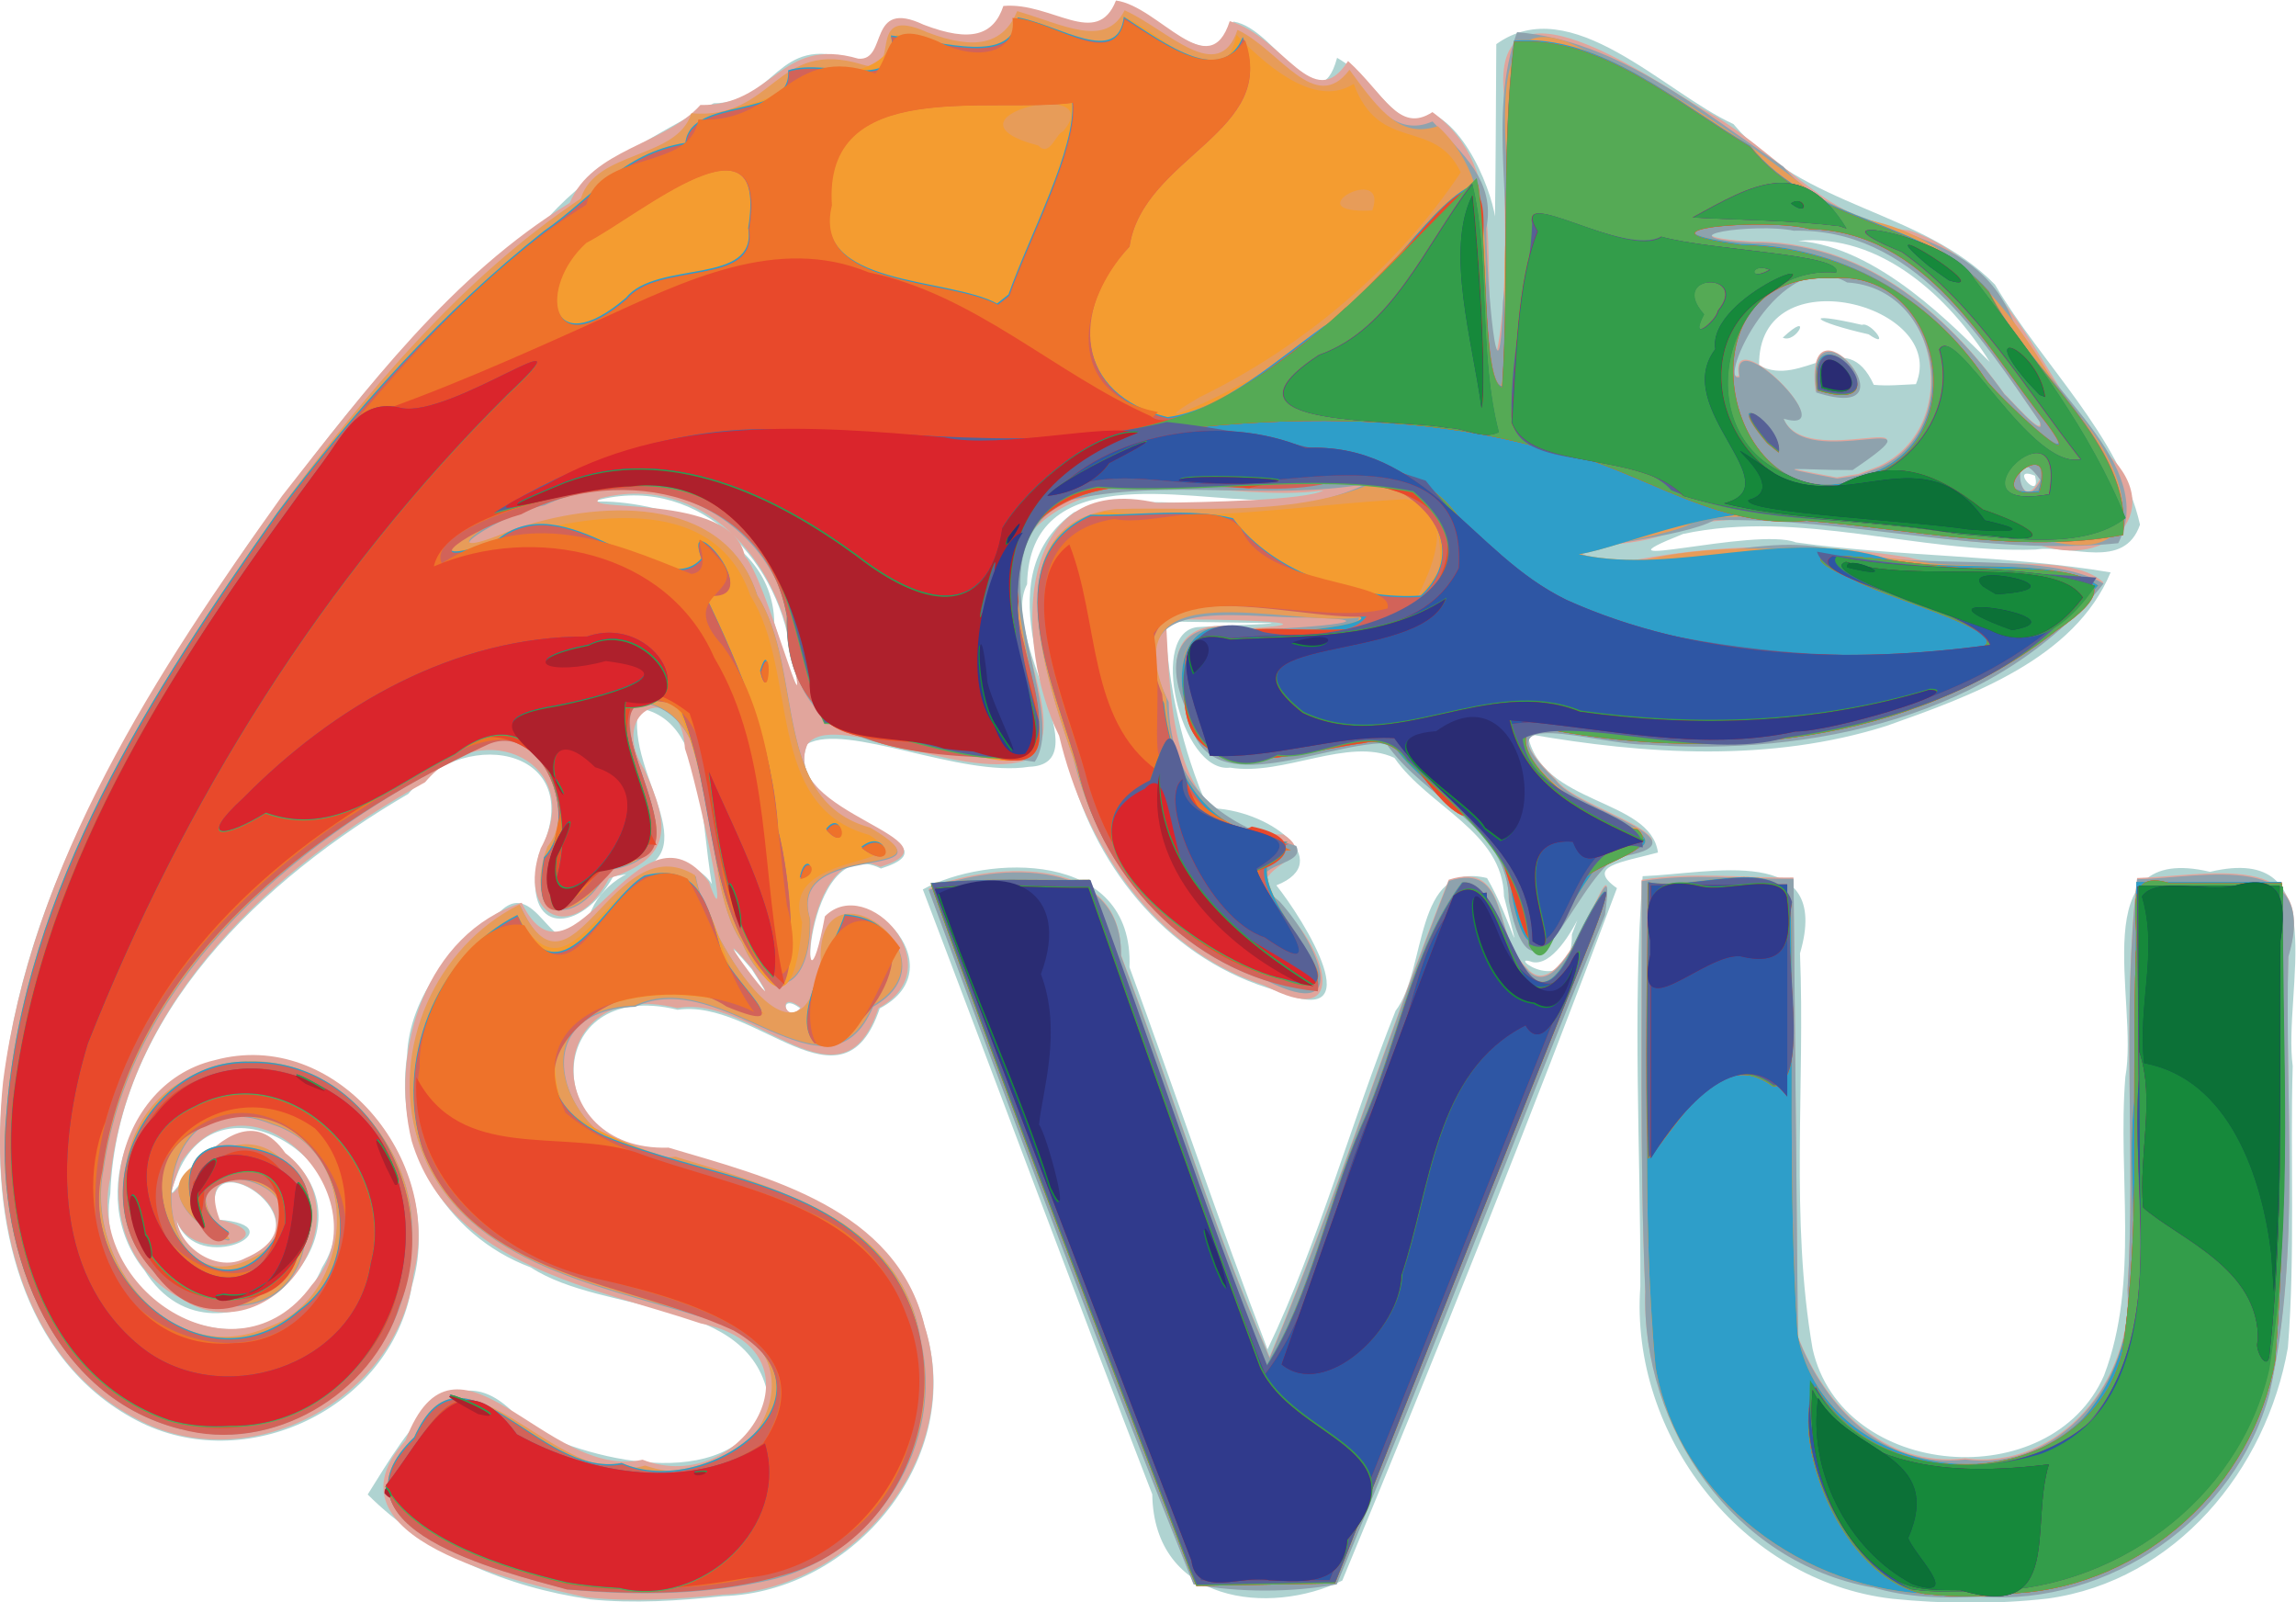 <?xml version="1.0" encoding="UTF-8"?>
<!-- Created with Inkscape (http://www.inkscape.org/) -->
<svg width="138mm" height="96.29mm" version="1.1" viewBox="0 0 138 96.29" xml:space="preserve" xmlns="http://www.w3.org/2000/svg"><g transform="translate(-43.94 -109.8)"><path d="m79.38 205.9c-4.936-0.708-9.781-2.734-13.34-6.292 2.515-3.998 5.404-9.289 9.533-4.056 4.235 2.194 12.65 4.106 14.58-1.6-0.956-6.344-9.859-5.085-14.31-7.99-5.225-1.954-8.24-7.3-7.435-12.74 0.123-3.499 2.77-6.793 5.618-8.668 2.42-2.347 3.472 4.767 5.495-0.123 1.467-3.274 7.711-4.195 7.693 0.37-1.45-3.823-0.209-11.66-4.885-12.45-0.931 4.087 4.915 9.332-1.527 10.11-1.89 3.446-5.617 3.73-4.49-1.266 3.158-6.238-4.19-7.975-7.831-3.688-8.718 5.079-17.52 13.29-17.91 24.03-1.213 7.221 9.633 11.72 12.73 4.424 3.654-5.78-6.209-12.28-8.764-5.441-1.467 3.912 2.805-5.605 6.236-1.616 7.004 4.972-3.731 14.36-8.154 7.228-3.669-4.512-0.667-11.76 4.973-12.73 7.405-1.273 13.15 6.916 11.1 13.7-1.254 7.338-10.03 11.48-16.55 8.046-7.022-3.685-8.781-12.25-8.05-19.53 1.119-12.27 8.039-23.09 14.74-33.08 5.232-7.21 10.81-14.49 18.1-19.71 2.663-2.961 6.41-4.912 9.904-6.824 3.777-0.015 3.727-4.199 8.29-2.612 2.477 0.687 0.619-3.735 4.333-2.02 2.849 1.097 4.193 0.624 4.793-1.126 2.911-0.256 5.615 2.604 6.767-0.327 2.758 0.702 5.806 4.87 7.062 1.179 2.575 0.381 5.095 6.357 6.225 2.176 2.763 1.588 3.5 4.796 5.918 3.462 2.489 1.355 3.954 6.351 3.561 6.917 0.06-3.732 0.061-7.464 0.09-11.2 4.49-3.227 10.08 2.897 14.25 4.8 4.283 5.087 11.27 5.122 15.72 9.645 2.795 4.772 7.506 9.07 8.72 14.43-0.962 2.773-4.123 1.177-6.279 1.496-7.082 0.235-14.17-2.435-21.18-0.939-6.205 2.465 4.347-0.44 6.772 0.508 6.266 0.873 12.77 0.762 18.92 1.803-2.167 5.207-8.398 7.427-13.45 9.218-6.974 2.212-14.49 1.739-21.59 0.492 0.766 4.303 7.379 3.823 7.834 7.124-2.221 0.601-4.367 0.806-2.465 2.142-5.238 13.97-10.79 27.83-16.51 41.61-4.381 2.134-11.32 1.348-11.42-5.184-4.68-12.09-9.18-24.24-13.79-36.35 3.771-2.092 12.7-2.442 12.42 4.67 2.797 7.644 5.393 15.37 8.298 22.97 3.084-6.448 5.015-13.64 7.698-20.35 1.895-2.462 1.064-9.042 5.494-7.974 1.467 2.514 2.27 6.032 1.02 1.105-0.063-3.895-4.543-5.38-6.585-8.327-2.758-1.29-6.69 1.116-9.868 0.587-2.994 0.386-5.026-8.366-1.842-8.452 0.93-0.076 6.065-0.22 3.735-0.243-1.938-0.03-3.877-0.06-5.815-0.09 0.192 3.858 1.02 7.679 2.59 11.22 3.635-4.4e-4 7.748 3.206 4.105 4.638 1.61 2.017 5.906 8.844 0.025 6.328-6.288-1.763-10.8-7.145-12.44-13.34-1.27-4.815-4.854-11.73 0.242-15.4 3.374-1.332 9.093 0.018 11.43-0.74-4.877-0.01-14.09-2.388-14.24 5.058-1.678 3.144 4.473 10.82 0.123 10.97-4.128 0.655-10.99-2.693-13.34-1.369-1.705 4.338 9.748 5.805 4.433 7.484-4.74-2.349-4.921 10.82-3.404 3.246 1.96-3.183 8.184 2.588 3.332 5.159-2.236 6.654-7.442-0.62-12.15 0.084-8.182-2.012-8.306 8.644-0.53 8.384 6.013 1.781 13.7 3.647 15.39 10.71 2.483 7.797-4.236 15.89-12.12 16.14-2.663 0.28-5.364 0.461-8.034 0.191zm-20.69-20.41c5.493-2.233-3.147-7.682-1.684-2.404 5.033 0.347-1.173 3.524-2.449 0.07 0.233 1.76 2.469 3.214 4.133 2.334zm33.39-15.06c-1.469-1.153-0.945 1.074 0 0zm-2.95-2.377c-3.586-4.218 3.017 4.623 0 0zm49.29-2.108c2.366-6.282-0.057 2.172-2.381 1.667-1.749-0.62 2.39 2.505 2.381-1.667zm-46.97-17.06c-0.829-5.731-5.841-10.76-11.93-8.931 2.82-0.216 10.86 1.316 10.96 7.287 0.611 2.161 2.293 6.594 0.97 1.645zm74.8-10.5c-1.663-0.667 0.422 1.692 0 0zm-7.154-5.5c1.993-4.785-9.518-7.77-9.425-1.134 2.591 1.438 5.206-2.518 6.894 1.174 0.844 0.081 1.688-4e-3 2.531-0.041zm-8.004-2.795c1.858-1.741 0.827 0.397 0 0zm5.16-0.2c-3.242-0.732-4.244-1.448-0.398-0.568 0.518-0.221 1.801 1.539 0.398 0.568zm7.285 1.663c-2.467-3.921-6.574-7.745-11.52-7.278 4.842 0.346 9.498 5.31 11.52 7.278zm-5.875 74.32c-9.024-1.048-15.78-9.838-15.13-18.77 0.023-8.21-0.486-16.48 0.138-24.65 4.068-0.141 11.42-2.038 9.458 4.637 0.314 7.903-0.596 15.95 0.756 23.76 1.751 7.87 14.34 8.857 17.52 1.601 2.15-5.662 0.801-12 1.279-17.93 0.836-4.596-2.617-14.15 5.092-12.33 7.521-1.792 4.371 7.152 4.967 11.67-0.162 5.632 0.158 11.33-0.289 16.92-1.283 7.353-6.752 14.02-14.43 15.08-3.095 0.352-6.261 0.326-9.358 0.013z" fill="#afd3d1"/><path d="m79.24 205.8c-4.202-0.925-16.23-3.563-10.93-9.435 3.075-8.071 8.476 2.458 14.25 1.153 6.128 2.346 11.26-6.648 3.497-8.19-6.403-2.162-15.09-3.459-17.37-10.95-1.362-5.498 0.877-12.48 6.609-14.33 3.056 6.286 6.992-6.899 11.25-1.255 1.496 4.243-0.718-5.973-1.437-8.008-0.233-4.258-4.776-2.449-2.434 1.274 1.534 3.399 1.707 5.273-2.128 6.527-2.107 4.014-5.597 2.318-4.107-1.808 2.78-5.081-3.487-8.104-6.947-3.973-8.962 4.96-17.84 13.02-18.92 23.77-1.54 6.757 7.584 12.69 12.1 6.455 4.552-5.114-3.627-13.62-7.85-7.395-2.217 6.272 2.702-5.711 6.267-0.543 5.041 3.853-0.969 12.24-6.298 8.726-5.977-3.05-4.372-12.82 2.056-14.31 7.269-1.983 13.74 5.994 11.95 12.86-0.895 7.54-9.937 12.34-16.66 8.693-7.309-3.811-8.79-12.8-8.012-20.27 1.704-13.13 9.233-24.63 16.77-35.19 5.066-6.448 10.2-13.28 17.29-17.61 1.33-3.227 5.736-3.509 7.85-5.881 4.364 0.08 4.751-4.168 9.492-2.784 1.808 0.159 0.521-3.65 3.927-2.041 2.851 1.095 4.209 0.629 4.793-1.126 2.911-0.256 5.615 2.604 6.767-0.327 2.586 0.343 5.607 5.087 6.838 1.239 3.27 0.965 5.012 5.674 7.112 2.397 2.156 1.944 3.047 4.393 5.072 3.069 4.79 3.483 2.719 9.775 3.793 14.77 0.972-4.425 0.366-10.6 0.517-15.71-0.878-7.973 8.644-1.181 11.93 0.757 4.297 2.271 7.34 6.812 12.42 7.294 5.922 1.977 7.912 8.717 11.62 13.15 4.125 3.543 0.415 7.36-4.005 5.677-7.194 0.189-14.4-2.552-21.52-1.008-2.126 1.746-10.19 0.645-3.645 2.196 5.75-1.224 11.67-1.299 17.5-0.371 3.507 0.961 9.574-0.476 11.72 1.508-6.399 8.046-17.65 10.39-27.47 9.678-2.969 0.029-10.35-2.561-5.469 2.122 1.242 1.854 9.747 3.749 3.637 4.662-2.665 1.778-4.96 9.946-6.44 2.614 0.022-4.452-5.106-6.121-7.389-9.488-4.035 0.025-10.99 3.845-11.87-1.717-1.703-3.724-0.33-5.9 3.416-5.093 6.317-0.378-2.257-0.635-4.762-0.529 0.29 5.205 0.225 12.85 7.067 12.9 2.755 1.816-3.849 1.865 0.303 4.814 2.28 2.282 3.632 6.948-1.432 4.262-6.682-2.157-10.8-8.441-12.36-15.01-2.662-5.363-2.833-15.97 5.849-14 3.023-0.028 8.997-0.157 10.04-0.744-5.656 0.794-12.8-2.027-17.29 2.218-3.483 4.167 2.941 12.15-0.666 14.03-4.007 1.183-11.62-3.098-13.07-0.967-1.742 4.131 9.7 5.683 4.399 7.339-4.879-2.188-4.834 11.04-3.339 2.975 2.569-2.571 7.707 3.093 3.224 5.51-2.195 6.716-7.523-0.868-12.09 4e-3 -8.183-2.014-8.313 8.643-0.534 8.385 6.013 1.781 13.7 3.647 15.39 10.71 2.488 7.812-4.257 15.9-12.15 16.15-2.696 0.283-5.432 0.453-8.135 0.165zm-20.56-20.39c5.655-2.424-3.546-7.579-1.529-2.301 4.351 0.933-1.68 2.864-2.6-0.01 0.247 1.748 2.473 3.187 4.129 2.311zm33.39-15.06c-1.469-1.153-0.945 1.074 0 0zm-2.95-2.377c-3.586-4.218 3.017 4.623 0 0zm2.408-18.96c-0.809-5.568-5.401-10.82-11.5-9.272-1.566 0.916 7.948-0.404 8.675 3.476 1.235 1.185 4.114 12.11 2.821 5.795zm75.02-10.42c-1.915-2.804-1.346 2.587 0 0zm-9.704-0.769c5.077-2.303 3.724-10.79-1.927-11.12-4.052-2.371-7.869 6.197-6.463 5.677-0.633-3.463 6.342 3.576 2.649 2.511 1.324 3.318 10.21-1.009 4.144 3.085-3.183 0.018-5.531-0.355-0.919 0.509l1.298-0.203zm-3.78-4.508c-0.795-6.425 6.324 2.027 0 0zm13.43 1.758c-3.558-5.169-7.664-11.64-14.78-11.48-2.317-0.487-8.249 0.368-2.487 0.72 6.56-0.064 11.57 4.089 15.18 9.149 0.064-0.017 2.522 2.847 2.093 1.61zm-10 70.05c-8.319-1.476-13.91-9.567-13.67-17.78-0.354-8.217-0.173-16.44-0.218-24.67 3.004-0.503 6.09-0.111 9.128-0.142 0.088 9.187 0.176 18.37 0.265 27.56 1.6 4.186 5.204 7.923 10.05 7.34 5.71 0.737 10.12-4.787 9.762-10.18 0.511-8.21-0.376-16.57 0.579-24.69 3.995-0.095 11.04-1.845 9.085 4.659-0.24 8.734 0.785 17.65-1.127 26.23-2.039 7.546-9.607 12.78-17.37 12.23-2.18 0.099-4.374 0.066-6.482-0.569zm-40.82-0.187c-5.551-13.81-10.77-27.77-15.92-41.73 3.165-1.466 11.66-2.362 11.56 3.965 3.049 8.021 5.491 16.32 8.932 24.16 3.963-9.402 7.004-19.18 10.77-28.67 3.685-1.17 2.635 3.381 4.657 5.251 2.435 3.136 5.566-9.336 4.727-3.199-5.44 13.38-10.58 26.88-16.12 40.22-2.785 0.497-5.825 0.496-8.611 0z" fill="#e1a59c"/><path d="m156.5 205.2c-8.319-1.476-13.91-9.567-13.67-17.78-0.354-8.217-0.173-16.44-0.218-24.67 3.004-0.503 6.09-0.111 9.128-0.142 0.088 9.187 0.176 18.37 0.265 27.56 1.6 4.186 5.204 7.923 10.05 7.34 5.71 0.737 10.12-4.787 9.762-10.18 0.511-8.21-0.376-16.57 0.579-24.69 3.995-0.095 11.04-1.845 9.085 4.659-0.24 8.734 0.785 17.65-1.127 26.23-2.039 7.546-9.607 12.78-17.37 12.23-2.18 0.099-4.374 0.066-6.482-0.569zm-78.45 0.113c-4.055-1.1-14.75-3.701-9.174-9.074 3.13-6.632 8.366 3.302 13.88 1.703 6.762 2.335 11.41-7.463 3.332-8.994-6.302-1.944-14.71-3.334-17-10.6-1.663-5.421 1.066-11.61 6.124-14.12 3.128 6.916 5.543-4.832 10.55-1.758 0.549 3.357 6.382 13.25 7.546 5.121-0.238-6.376 8.476-0.331 3.113 2.708-2.727 6.402-9.009-2.534-14.3 3e-3 -7.825 0.271-3.676 9.833 2.462 9.08 5.85 1.807 13.6 3.792 14.69 10.92 1.48 6.229-2.571 12.74-8.721 14.37-4.042 0.985-8.375 1.043-12.5 0.641zm37.63-0.3c-5.551-13.81-10.77-27.77-15.92-41.73 3.165-1.466 11.66-2.362 11.56 3.965 3.049 8.021 5.491 16.32 8.932 24.16 3.963-9.402 7.004-19.18 10.77-28.67 3.685-1.17 2.635 3.381 4.657 5.251 2.435 3.136 5.566-9.336 4.727-3.199-5.44 13.38-10.58 26.88-16.12 40.22-2.785 0.497-5.825 0.496-8.611 0zm-60.89-9.339c-8.135-2.051-11.17-11.39-10.43-18.95 1.066-13.52 8.791-25.39 16.39-36.22 5.181-6.969 10.89-13.87 18.13-18.7 0.907-2.921 5.771-2.333 6.646-5.122 5.017 0.406 5.029-4.55 10.3-2.921 2.535 0.798-0.062-3.73 3.893-1.94 2.855 1.086 4.546 0.73 5.39-1.279 2.785 0.817 5.306 2.249 6.456-0.05 2.597 1.174 5.636 4.572 6.785 1.177 2.532 1.189 4.67 5.168 6.729 2.397 1.749 2.866 3.263 3.778 4.961 3.031 1.774 1.921 3.816 3.574 3.231 6.435 0.01 3.003 0.747 11.94 1.011 4.361 0.704-5.276-0.966-11.26 0.84-16.16 6.08 0.5 11.12 4.751 16 8.084 3.734 4.441 10.93 3.029 13.62 8.817 1.811 4.517 8.952 9.018 6.515 13.81-8.119 0.822-16.18-1.569-24.29-1.383-1.868 1.05-8.398 1.611-8.224 1.972 5.004 1.743 10.48-1.574 15.78-0.106 4.911 1.213 12.32-0.099 15.85 1.943-6.399 8.046-17.65 10.39-27.47 9.678-2.969 0.029-10.35-2.561-5.469 2.122 1.242 1.854 9.747 3.749 3.637 4.662-2.665 1.778-4.96 9.946-6.44 2.614 0.022-4.452-5.106-6.121-7.389-9.488-4.035 0.025-10.99 3.845-11.87-1.717-1.837-3.908-0.144-5.855 3.608-5.124 2.416 0.033 9.577-0.556 3.464-0.709-4.057 0.061-11.59-1.611-8.261 5.078 0.057 5.207 3.312 7.392 7.668 8.649 0.701 1.415-3.961 0.893-0.985 3.357 2.254 2.486 4.448 7.355-0.757 4.757-6.086-1.913-10.19-7.351-11.66-13.4-1.581-4.589-4.877-14.19 2.567-14.9 4.987-0.227 10.41 0.634 15.05-1.568-5.938 1.038-12.19-0.387-18.04 1.02-6.186 3.286 0.287 12.37-1.894 15.68-5.681-0.874-14.79 0.335-14.59-7.777-0.99-7.083-8.548-10.54-14.88-7.635-2.452 0.402-7.661 3.798-1.911 1.535 4.973-1.762 12.75-2.278 14.72 3.912 2.838 4.432 0.803 12.36 6.801 13.98 5.558 3.285-5.133 0.548-3.638 5.443 0.125 4.068-2.309 5.531-4.094 1.409-2.901-4.216-0.495-14.2-6.579-14.48-1.13 3.958 4.515 9.203-1.455 10.13-1.969 3.754-5.237 2.911-3.632-1.37 2.146-2.479-1.303-8.628-4.455-5.855-10.17 5.021-20.55 13.36-22.26 25.24-1.104 5.498 4.094 12.1 9.927 9.493 5.177-1.81 5.742-10.49 0.244-12.22-8.426-3.489-7.742 12.91-0.231 7.47 3.884-4.598-6.814-6.048-2.907-1.135 2.647 2.118-5.505-1.682-1.249-4.008 7.017-5.145 9.506 9.649 1.121 8.52-6.826-0.779-7.583-11.09-1.586-13.66 6.603-3.566 14.33 3.661 13.1 10.55-0.203 6.795-7.098 12.37-13.78 10.53zm111.8-57.01c-1.915-2.804-1.346 2.587 0 0zm-9.704-0.769c5.077-2.303 3.724-10.79-1.927-11.12-4.052-2.371-7.869 6.197-6.463 5.677-0.633-3.463 6.342 3.576 2.649 2.511 1.324 3.318 10.21-1.009 4.144 3.085-3.183 0.018-5.531-0.355-0.919 0.509l1.298-0.203zm-3.78-4.508c-0.795-6.425 6.324 2.027 0 0zm13.43 1.758c-3.558-5.169-7.664-11.64-14.78-11.48-2.317-0.487-8.249 0.368-2.487 0.72 6.56-0.064 11.57 4.089 15.18 9.149 0.064-0.017 2.522 2.847 2.093 1.61z" fill="#8ea2ad"/><path d="m160.3 205.6c-7.899-0.164-15.44-5.666-16.85-13.64-0.899-9.682-0.322-19.44-0.479-29.16 2.654 0.576 8.072-1.726 8.603 1.356 0.169 8.598-0.161 17.22 0.405 25.8 1.322 7.645 11.81 10.35 17.14 5.1 4.614-5.217 2.448-12.71 3.079-19.03 0.047-4.41 0.095-8.819 0.142-13.23h8.731c-0.155 9.562 0.395 19.17-0.405 28.69-1.333 7.395-7.666 13.35-15.2 13.92-1.708 0.24-3.445 0.331-5.165 0.179zm-82.29-0.361c-4.055-1.1-14.75-3.701-9.174-9.074 3.13-6.632 8.366 3.302 13.88 1.703 6.762 2.335 11.41-7.463 3.332-8.994-6.302-1.944-14.71-3.334-17-10.6-1.663-5.421 1.066-11.61 6.124-14.12 3.128 6.916 5.543-4.832 10.55-1.758 0.549 3.357 6.382 13.25 7.546 5.121-0.238-6.376 8.476-0.331 3.113 2.708-2.727 6.402-9.009-2.534-14.3 3e-3 -7.825 0.271-3.676 9.833 2.462 9.08 5.85 1.807 13.6 3.792 14.69 10.92 1.48 6.229-2.571 12.74-8.721 14.37-4.042 0.985-8.375 1.043-12.5 0.641zm37.4-1.219c-5.222-13.69-10.64-27.34-15.53-41.15 3.168-0.342 6.37-0.151 9.554-0.201 3.643 9.688 6.77 19.58 10.62 29.18 2.574-4.036 3.655-9.729 5.677-14.38 2.166-4.769 2.976-10.52 6.077-14.65 2.761-0.281 3.588 10.18 6.58 4.055 1.182-2.6 3.164-5.903 1.245-0.933-5.197 12.96-10.35 25.94-15.48 38.93-2.776 0.049-5.553 0.097-8.329 0.146-0.14-0.333-0.279-0.666-0.419-0.999zm-60.65-8.42c-8.135-2.051-11.17-11.39-10.43-18.95 1.066-13.52 8.791-25.39 16.39-36.22 5.181-6.969 10.89-13.87 18.13-18.7 0.907-2.921 5.771-2.333 6.646-5.122 5.017 0.406 5.029-4.55 10.3-2.921 2.535 0.798-0.062-3.73 3.893-1.94 2.855 1.086 4.546 0.73 5.39-1.279 2.785 0.817 5.306 2.249 6.456-0.05 2.597 1.174 5.636 4.572 6.785 1.177 2.532 1.189 4.67 5.168 6.729 2.397 1.912 2.63 3.118 4.108 5.309 3.39 4.322 4.012 2.131 10.25 3.364 15.38 1.019 2.307 0.467-6.727 0.718-8.524 0.839-3.975-2.526-15.63 5.086-11.24 5.611 2.386 10.47 6.148 15.26 9.823 6.488 0.508 10.25 5.847 13.24 11.03 3.34 3.051 6.3 10.27-1.157 8.404-6.984 0.188-13.9-2.091-20.85-1.229-2.092 1.478-11.28 1.791-4.518 2.737 5.932-1.673 12.02-0.891 18.04-0.177 3.97 0.608 15.2-0.724 7.375 4.495-8.781 6.513-20.42 7.44-30.85 5.286-2.049 1.586 3.562 5.905 6.293 6.186 1.849 1.826-4.959 1.887-4.436 5.343-3.358 5.706-2.246-5.631-6.177-6.211-2.108-1.068-3.216-4.999-5.862-4.319-4.254 0.55-11.45 3.239-10.72-3.893-1.251-5.258 9.756-1.236 10.47-3.559-4.363 0.575-14.89-2.982-11.59 4.836 0.118 4.734 2.602 8.085 7.282 8.649-3.766 1.875 2.198 6.213 1.787 8.882-7.175-0.653-12.77-6.55-14.47-13.34-1.613-4.746-5.349-14.68 2.342-15.55 5.226-0.15 10.78 0.508 15.69-1.649-5.973 0.409-12.01-0.06-17.96 0.522-7.908 2.516 0.054 13.63-3.438 16.03-6.17-0.156-14.3-0.363-14.05-8.465-1.271-7.239-9.508-9.34-15.5-6.406-2.67 0.601-6.026 3.338-1.002 1.219 4.973-1.762 12.75-2.278 14.72 3.912 2.838 4.432 0.803 12.36 6.801 13.98 5.558 3.285-5.133 0.548-3.638 5.443 0.125 4.068-2.309 5.531-4.094 1.409-2.901-4.216-0.495-14.2-6.579-14.48-1.13 3.958 4.515 9.203-1.455 10.13-1.969 3.754-5.237 2.911-3.632-1.37 2.146-2.479-1.303-8.628-4.455-5.855-10.17 5.021-20.55 13.36-22.26 25.24-1.104 5.498 4.094 12.1 9.927 9.493 5.177-1.81 5.742-10.49 0.244-12.22-8.426-3.489-7.742 12.91-0.231 7.47 3.884-4.598-6.814-6.048-2.907-1.135 2.647 2.118-5.505-1.682-1.249-4.008 7.017-5.145 9.506 9.649 1.121 8.52-6.826-0.779-7.583-11.09-1.586-13.66 6.603-3.566 14.33 3.661 13.1 10.55-0.203 6.795-7.098 12.37-13.78 10.53zm111.7-56.3c1.164-3.999-3.997 0.54 0 0zm-9.735-1.192c5.733-2.428 3.748-12.15-2.65-11.68-10.19-0.462-6.2 16.32 2.65 11.68zm-6.611-1.756c-2.838-3.336 0.824-1.178 0.677 0.555zm3.019-3.171c-0.622-5.435 5.627 1.69 0 0zm13.82 2.047c-3.832-4.827-7.277-11.59-14.32-11.75-2.409-0.682-11.38 5e-3 -4.111 0.969 5.997 0.133 11.35 3.071 14.69 8.045 0.55 0.854 6.443 6.419 3.738 2.732zm-51.93-0.341c0.903-0.922-2.135 0.986 0 0z" fill="#e79c59"/><path d="m160.3 205.6c-7.899-0.164-15.44-5.666-16.85-13.64-0.899-9.682-0.322-19.44-0.479-29.16 2.654 0.576 8.072-1.726 8.603 1.356 0.169 8.598-0.161 17.22 0.405 25.8 1.322 7.645 11.81 10.35 17.14 5.1 4.614-5.217 2.448-12.71 3.079-19.03 0.047-4.41 0.095-8.819 0.142-13.23h8.731c-0.155 9.562 0.395 19.17-0.405 28.69-1.333 7.395-7.666 13.35-15.2 13.92-1.708 0.24-3.445 0.331-5.165 0.179zm-82.29-0.361c-4.054-1.101-14.75-3.701-9.174-9.075 2.886-6.461 7.444 2.512 12.47 1.551 5.202 2.277 13.6-4.092 6.704-8.043-6.431-2.978-15.67-3.16-18.66-10.79-1.68-5.159 0.677-11.72 5.698-14.09 3.365 6.08 5.499-3.977 9.883-2.298 2.388 1.352 2.18 6.408 5.016 8.275-4.482-2.245-15.11-1.678-12.1 5.647 5.408 4.086 13.38 3.441 18.44 8.256 5.957 5.94 3.046 17.42-5.163 19.65-4.188 1.281-8.792 1.245-13.12 0.91zm37.4-1.22c-5.222-13.69-10.64-27.34-15.53-41.15 3.168-0.342 6.37-0.151 9.554-0.201 3.643 9.688 6.77 19.58 10.62 29.18 2.574-4.036 3.655-9.729 5.677-14.38 2.166-4.769 2.976-10.52 6.077-14.65 2.761-0.281 3.588 10.18 6.58 4.055 1.182-2.6 3.164-5.903 1.245-0.933-5.197 12.96-10.35 25.94-15.48 38.93-2.776 0.049-5.553 0.097-8.329 0.146-0.14-0.333-0.279-0.666-0.419-0.999zm-60.65-8.42c-8.135-2.051-11.17-11.39-10.43-18.95 1.05-13.45 8.698-25.25 16.26-36.01 4.656-6.221 9.937-12.12 16.03-16.95 2.89-1.992 4.706-4.697 8.514-5.31 0.597-2.715 6.295-1.648 6.381-4.377 3.339 0.568 5.697-0.036 6.313-2.127 3.213 0.698 6.966 1.662 7.284-1.03 2.457 0.426 6.031 2.957 6.375-0.036 2.432 1.016 5.928 5.097 6.774 1.088 2.27 2.353 4.949 4.295 7.045 2.94 1.543 4.221 4.855 1.996 6.432 5.32-3.824 5.738-9.459 10.47-15.69 13.51-5.449 3.181 6.445-2.184 7.457-4.262 3.368-1.956 6.659-7.85 9.258-8.6 0.579 3.402 0.258 12 1.458 12.2 0.458-6.91-0.096-13.9 0.722-20.77 5.19-0.423 9.856 3.763 14.19 6.316 3.812 4.777 10.52 4.304 14.35 8.732 2.36 4.801 8.652 9.221 8.052 14.58-6.271 1.167-12.99-0.374-19.37-0.914-4.385-1.207-10.54 1.719-13.33 2.157 5.935 1.289 12.38-1.672 18.58 0.284 3.942 0.872 10.05-0.202 12.64 1.585-7.456 8.544-20.06 10.59-30.81 8.878-4.409-1.718-4.604 0.721-1.575 3.413 1.626 1.469 8.834 3.099 2.795 4.005-2.303 2.281-4.425 9.075-5.659 2.284-0.207-4.096-4.769-5.775-7.014-8.819-2.755-1.27-6.637 1.052-9.824 0.632-3.594-0.398-4.692-9.696 0.93-7.577 2.244 0.27 11.11-0.892 4.398-1.281-4.558-0.348-13-1.746-9.388 5.552 0.493 4.538 2.783 7.837 7.43 8.333-3.763 1.886 2.191 6.215 1.785 8.89-7.248-0.684-13.01-6.675-14.52-13.64-1.382-4.676-5.186-13.43 1.722-15.1 6.078 0.682 12.24-0.443 18.1-0.745 5.021 0.836-2.011 9.443 2.006 4.343 0.897-6.732-6.92-5.537-11.26-5.19-5.103 0.256-13.91-1.753-14.12 5.836-0.935 4.077 5.059 12.58-2.59 10.37-5.749-7e-3 -11.31-1.616-11.23-8.329-1.31-7.497-9.961-9.351-16-6.211-2.681 0.785-7.169 3.501-1.554 1.712 5.027-1.501 13.13-3.245 15.37 3.28 2.92 4.583 0.817 12.65 7.132 14.36 3.447 2.08-5.549 0.825-4.029 5.257-0.222 2.995-0.992 5.963-3.15 1.906-2.685-4.595-2.097-10.61-4.561-15.21-7.319-1.325 3.185 9.833-3.212 9.504-1.97 2.528-5.614 5.279-4.588-0.114 2.24-2.349-0.191-8.284-3.4-6.857-10.63 4.913-21.5 13.29-23.18 25.65-1.526 6.465 6.245 13.38 11.86 8.409 5.429-3.906 1.111-14.25-5.648-11.1-6.266 2.252 0.161 13.01 4.208 6.753 2.404-5.523-7.903-3.791-2.781-0.334-1.402 2.573-4.996-6.014 0.713-5.159 9.576 1.068 0.234 15.16-5.32 7.384-4.257-4.567-0.258-12.69 5.893-12.46 7.179-0.147 11.55 8.326 8.945 14.58-1.632 5.36-7.706 8.917-13.16 7.419zm111.7-56.3c1.164-3.999-3.997 0.54 0 0zm-9.735-1.192c5.733-2.428 3.748-12.15-2.65-11.68-10.19-0.462-6.2 16.32 2.65 11.68zm-6.611-1.756c-2.838-3.336 0.824-1.178 0.677 0.555zm3.019-3.171c-0.622-5.435 5.627 1.69 0 0zm13.82 2.047c-3.832-4.827-7.277-11.59-14.32-11.75-2.409-0.682-11.38 5e-3 -4.111 0.969 5.997 0.133 11.35 3.071 14.69 8.045 0.55 0.854 6.443 6.419 3.738 2.732zm-40.53-12.78c1.039-2.94-4.827 0.248 0 0zm-18.59-4.747c2.806-3.329-7.971-0.862-1.487 0.847 0.69 0.734 1.062-0.732 1.487-0.847zm-14.97 54.71c-1.493-1.639 1.317-5.913 1.839-7.673 6.169 0.538 0.762 8.273-1.839 7.673z" fill="#f49c30"/><path d="m160.3 205.6c-7.899-0.164-15.44-5.666-16.85-13.64-0.899-9.682-0.322-19.44-0.479-29.16 2.654 0.576 8.072-1.726 8.603 1.356 0.169 8.598-0.161 17.22 0.405 25.8 1.322 7.645 11.81 10.35 17.14 5.1 4.614-5.217 2.448-12.71 3.079-19.03 0.047-4.41 0.095-8.819 0.142-13.23h8.731c-0.155 9.562 0.395 19.17-0.405 28.69-1.333 7.395-7.666 13.35-15.2 13.92-1.708 0.24-3.445 0.331-5.165 0.179zm-82.29-0.361c-4.054-1.101-14.75-3.701-9.174-9.075 2.886-6.461 7.444 2.512 12.47 1.551 5.202 2.277 13.6-4.092 6.704-8.043-6.431-2.978-15.67-3.16-18.66-10.79-1.74-5.215 0.739-11.61 5.686-14.1 2.537 5.587 5.237-0.967 7.637-2.373 3.253-0.812 3.82 1.738 4.568 4.391 0.429 1.815 5.098 5.377 0.345 3.407-5.515-3.679-15.37 3.89-7.329 7.828 5.844 2.455 13.48 2.689 17.38 8.327 4.186 6.301 0.894 15.89-6.501 17.96-4.188 1.281-8.792 1.245-13.12 0.91zm37.4-1.22c-5.222-13.69-10.64-27.34-15.53-41.15 3.168-0.342 6.37-0.151 9.554-0.201 3.643 9.688 6.77 19.58 10.62 29.18 2.574-4.036 3.655-9.729 5.677-14.38 2.166-4.769 2.976-10.52 6.077-14.65 2.761-0.281 3.588 10.18 6.58 4.055 1.182-2.6 3.164-5.903 1.245-0.933-5.197 12.96-10.35 25.94-15.48 38.93-2.776 0.049-5.553 0.097-8.329 0.146-0.14-0.333-0.279-0.666-0.419-0.999zm-60.65-8.42c-8.135-2.051-11.17-11.39-10.43-18.95 1.05-13.45 8.698-25.25 16.26-36.01 4.656-6.221 9.937-12.12 16.03-16.95 2.89-1.992 4.706-4.697 8.514-5.31 0.337-2.874 6.421-1.327 6.175-4.355 2.368-0.795 6.952 1.514 6.176-2.096 3.286 0.394 7.301 1.786 7.626-1.083 2.457 0.426 6.031 2.957 6.375-0.036 2.655 1.74 5.934 4.14 7.149 1.216 2.34 5.565-6.039 7.094-6.832 12.51-3.649 3.829-3.24 8.998 2.314 10.33 3.283-0.417 6.576-3.459 9.384-5.455 3.368-1.956 6.659-7.85 9.258-8.6 0.579 3.402 0.258 12 1.458 12.2 0.458-6.91-0.096-13.9 0.722-20.77 5.19-0.423 9.856 3.763 14.19 6.316 3.812 4.777 10.52 4.304 14.35 8.732 2.36 4.801 8.652 9.221 8.052 14.58-6.271 1.167-12.99-0.374-19.37-0.914-4.385-1.207-10.54 1.719-13.33 2.157 5.935 1.289 12.38-1.672 18.58 0.284 3.942 0.872 10.05-0.202 12.64 1.585-7.456 8.544-20.06 10.59-30.81 8.878-4.409-1.718-4.604 0.721-1.575 3.413 1.626 1.469 8.834 3.099 2.795 4.005-2.303 2.281-4.425 9.075-5.659 2.284-0.207-4.096-4.769-5.775-7.014-8.819-2.755-1.27-6.637 1.052-9.824 0.632-3.594-0.398-4.692-9.696 0.93-7.577 2.244 0.27 11.11-0.892 4.398-1.281-4.558-0.348-13-1.746-9.388 5.552 0.493 4.538 2.783 7.837 7.43 8.333-3.763 1.886 2.191 6.215 1.785 8.89-7.116-0.684-12.9-6.488-14.42-13.36-1.225-4.604-5.158-12.58 0.787-15.2 2.763 0.054 5.96-0.429 8.561 0.21 2.494 3.401 7.596 4.906 11.29 4.648 3.988-3.775-2.188-8.461-5.995-6.748-5.59 1.062-12.56-1.844-17.09 2.272-3.993 3.989 2.556 12.26-0.965 14.19-6.17-0.156-14.3-0.363-14.05-8.465-1.309-7.494-9.956-9.352-16-6.212-2.904 0.806-6.879 3.47-1.57 1.735 4.208-3.773 9.999 3.787 12.43 0.997-1.234-3.393 4.235 2.676 0.21 2.142 2.15 4.514 4.062 8.944 4.387 14.15 0.703 2.676 1.263 8.543 0.069 9.534-4.683-4.389-3.607-11.56-6.049-17.08-7.744-2.135 2.89 9.72-3.487 9.324-1.97 2.528-5.614 5.279-4.588-0.114 2.24-2.349-0.191-8.284-3.4-6.857-10.63 4.913-21.5 13.29-23.18 25.65-1.526 6.465 6.245 13.38 11.86 8.409 5.429-3.906 1.111-14.25-5.648-11.1-6.266 2.252 0.161 13.01 4.208 6.753 2.404-5.523-7.903-3.791-2.781-0.334-1.402 2.573-4.996-6.014 0.713-5.159 9.576 1.068 0.234 15.16-5.32 7.384-4.257-4.567-0.258-12.69 5.893-12.46 7.179-0.147 11.55 8.326 8.945 14.58-1.632 5.36-7.706 8.917-13.16 7.419zm111.7-56.3c1.164-3.999-3.997 0.54 0 0zm-9.735-1.192c5.733-2.428 3.748-12.15-2.65-11.68-10.19-0.462-6.2 16.32 2.65 11.68zm-6.611-1.756c-2.838-3.336 0.824-1.178 0.677 0.555zm3.019-3.171c-0.622-5.435 5.627 1.69 0 0zm13.82 2.047c-3.832-4.827-7.277-11.59-14.32-11.75-2.409-0.682-11.38 5e-3 -4.111 0.969 5.997 0.133 11.35 3.071 14.69 8.045 0.55 0.854 6.443 6.419 3.738 2.732zm-85.4-7.526c1.858-2.306 7.911-0.708 7.356-4.198 1.24-7.594-6.53-0.882-9.785 0.793-2.942 2.645-2.257 7.394 2.429 3.404zm23-0.206c1.247-3.553 4.082-8.783 3.829-11.61-5.033 0.671-15.05-1.622-14.51 6.161-1.226 5.012 7.048 4.376 9.994 5.991zm-11.69 44.92c-1.493-1.639 1.317-5.913 1.839-7.673 6.169 0.538 0.762 8.273-1.839 7.673zm-0.856-9.885c0.322-1.696 1.279-0.303 0 0zm3.7-1.843c1.549-1.27 2.153 1.611 0 0zm-2.117-1.078c0.993-1.28 1.339 1.478 0 0zm-3.969-9.506c0.688-2.25 0.496 2.186 0 0z" fill="#2e9ec9"/><path d="m159.7 205.6c-5.111-0.826-8.306-9.531-6.623-12.49 4.015 6.975 16.38 6.122 18.42-2.032 1.18-7.918 0.542-16.03 0.82-24.04 0.247-1.831-0.952-5.123 2.061-4.158h6.715c-0.155 9.562 0.395 19.17-0.405 28.69-1.341 7.515-7.872 13.5-15.51 13.97-1.814 0.222-3.655 0.262-5.472 0.051zm-81.66-0.277c-4.054-1.101-14.75-3.701-9.174-9.075 2.886-6.461 7.444 2.512 12.47 1.551 5.202 2.277 13.6-4.092 6.704-8.043-6.431-2.978-15.67-3.16-18.66-10.79-1.74-5.215 0.739-11.61 5.686-14.1 2.537 5.587 5.237-0.967 7.637-2.373 3.253-0.812 3.82 1.738 4.568 4.391 0.429 1.815 5.098 5.377 0.345 3.407-5.515-3.679-15.37 3.89-7.329 7.828 5.844 2.455 13.48 2.689 17.38 8.327 4.186 6.301 0.894 15.89-6.501 17.96-4.188 1.281-8.792 1.245-13.12 0.91zm37.4-1.22c-5.222-13.69-10.64-27.34-15.53-41.15 3.168-0.342 6.37-0.151 9.554-0.201 3.643 9.688 6.77 19.58 10.62 29.18 2.574-4.036 3.655-9.729 5.677-14.38 2.166-4.769 2.976-10.52 6.077-14.65 2.761-0.281 3.588 10.18 6.58 4.055 1.182-2.6 3.164-5.903 1.245-0.933-5.197 12.96-10.35 25.94-15.48 38.93-2.776 0.049-5.553 0.097-8.329 0.146-0.14-0.333-0.279-0.666-0.419-0.999zm-60.65-8.42c-8.135-2.051-11.17-11.39-10.43-18.95 1.05-13.45 8.698-25.25 16.26-36.01 4.656-6.221 9.937-12.12 16.03-16.95 2.89-1.992 4.706-4.697 8.514-5.31 0.337-2.874 6.421-1.327 6.175-4.355 2.368-0.795 6.952 1.514 6.176-2.096 3.286 0.394 7.301 1.786 7.626-1.083 2.457 0.426 6.031 2.957 6.375-0.036 2.655 1.74 5.934 4.14 7.149 1.216 2.34 5.565-6.039 7.094-6.832 12.51-3.649 3.829-3.24 8.998 2.314 10.33 3.283-0.417 6.576-3.459 9.384-5.455 3.368-1.956 6.659-7.85 9.258-8.6 0.579 3.402 0.258 12 1.458 12.2 0.458-6.91-0.096-13.9 0.722-20.77 5.19-0.423 9.856 3.763 14.19 6.316 3.812 4.777 10.52 4.304 14.35 8.732 2.36 4.801 8.652 9.221 8.052 14.58-6.152 1.165-12.74-0.359-19.01-0.851-6.045 0.56-10.68-3.71-16.53-4.529-6.486-1.665-13.32-1.751-19.94-1.108 4.556 1.81 12.32 0.664 15.67 5.58 7.002 8.13 18.83 8.382 28.73 8.065 7.968-0.415-2.72-3.128-5.065-4.439-6.6-2.887 4.794-0.598 7.077-0.741 3.354 0.158 11.17-0.357 5.085 3.752-8.808 6.944-20.81 7.993-31.48 5.777-2.049 1.586 3.562 5.905 6.293 6.186 1.849 1.826-4.959 1.887-4.436 5.343-3.358 5.706-2.246-5.631-6.177-6.211-2.108-1.068-3.216-4.999-5.862-4.319-4.254 0.55-11.45 3.239-10.72-3.893-0.9-5.369 8.898-0.999 10.88-3.72-4.329 0.323-15.61-3.518-12.29 4.66 0.482 4.833 2.489 8.653 7.616 9.008-4.346 1.637 2.245 6.072 1.743 8.86-7.116-0.686-12.9-6.488-14.42-13.36-1.225-4.604-5.158-12.58 0.787-15.2 2.763 0.054 5.96-0.429 8.561 0.21 2.494 3.401 7.596 4.906 11.29 4.648 3.988-3.775-2.188-8.461-5.995-6.748-5.59 1.062-12.56-1.844-17.09 2.272-3.993 3.989 2.556 12.26-0.965 14.19-6.17-0.156-14.3-0.363-14.05-8.465-1.309-7.494-9.956-9.352-16-6.212-2.904 0.806-6.879 3.47-1.57 1.735 4.208-3.773 9.999 3.787 12.43 0.997-1.234-3.393 4.235 2.676 0.21 2.142 2.15 4.514 4.062 8.944 4.387 14.15 0.703 2.676 1.263 8.543 0.069 9.534-4.683-4.389-3.607-11.56-6.049-17.08-7.744-2.135 2.89 9.72-3.487 9.324-1.97 2.528-5.614 5.279-4.588-0.114 2.24-2.349-0.191-8.284-3.4-6.857-10.63 4.913-21.5 13.29-23.18 25.65-1.526 6.465 6.245 13.38 11.86 8.409 5.429-3.906 1.111-14.25-5.648-11.1-6.266 2.252 0.161 13.01 4.208 6.753 2.404-5.523-7.903-3.791-2.781-0.334-1.402 2.573-4.996-6.014 0.713-5.159 9.576 1.068 0.234 15.16-5.32 7.384-4.257-4.567-0.258-12.69 5.893-12.46 7.179-0.147 11.55 8.326 8.945 14.58-1.632 5.36-7.706 8.917-13.16 7.419zm111.7-56.3c1.164-3.999-3.997 0.54 0 0zm-9.735-1.192c5.733-2.428 3.748-12.15-2.65-11.68-10.19-0.462-6.2 16.32 2.65 11.68zm-6.611-1.756c-2.838-3.336 0.824-1.178 0.677 0.555zm3.019-3.171c-0.622-5.435 5.627 1.69 0 0zm13.82 2.047c-3.832-4.827-7.277-11.59-14.32-11.75-2.409-0.682-11.38 5e-3 -4.111 0.969 5.997 0.133 11.35 3.071 14.69 8.045 0.55 0.854 6.443 6.419 3.738 2.732zm-85.4-7.526c1.858-2.306 7.911-0.708 7.356-4.198 1.24-7.594-6.53-0.882-9.785 0.793-2.942 2.645-2.257 7.394 2.429 3.404zm23-0.206c1.247-3.553 4.082-8.783 3.829-11.61-5.033 0.671-15.05-1.622-14.51 6.161-1.226 5.012 7.048 4.376 9.994 5.991zm38.39 51.83c-0.206-5.504-0.021-11.01-9e-3 -16.52 2.661 0.535 7.796-1.589 8.628 1.187-0.604 3.117 1.183 10.73-1.096 11.02-3.421-2.566-5.817 2.549-7.523 4.318zm-50.08-6.911c-1.493-1.639 1.317-5.913 1.839-7.673 6.169 0.538 0.762 8.273-1.839 7.673zm-0.856-9.885c0.322-1.696 1.279-0.303 0 0zm3.7-1.843c1.549-1.27 2.153 1.611 0 0zm-2.117-1.078c0.993-1.28 1.339 1.478 0 0zm-3.969-9.506c0.688-2.25 0.496 2.186 0 0z" fill="#d26359"/><path d="m159.7 205.6c-5.111-0.826-8.306-9.531-6.623-12.49 4.015 6.975 16.38 6.122 18.42-2.032 1.18-7.918 0.542-16.03 0.82-24.04 0.247-1.831-0.952-5.123 2.061-4.158h6.715c-0.155 9.562 0.395 19.17-0.405 28.69-1.341 7.515-7.872 13.5-15.51 13.97-1.814 0.222-3.655 0.262-5.472 0.051zm-81.76-0.639c-3.755-0.919-9.096-2.601-10.84-5.83 2.144-2.26 3.861-7.881 6.952-3.649 4.494 2.928 11.08 4.209 15.75 1.064 4.566-7.173-6.763-8.963-11.57-10.39-5.228-1.605-10.14-6.326-9.061-12.23-0.195-3.24 3.194-9.161 6.29-8.519 3.555 5.937 5.149-5.156 9.808-2.801 1.347 2.212 2.615 6.293 4.004 8.01-4.568-2.34-14.67-0.954-11.34 6.061 4.108 3.462 10.01 3.592 14.74 6.022 7.757 3.129 8.634 15.03 1.768 19.61-4.672 3.256-11.07 3.177-16.51 2.651zm37.49-0.858c-5.222-13.69-10.64-27.34-15.53-41.15 3.168-0.342 6.37-0.151 9.554-0.201 3.643 9.688 6.77 19.58 10.62 29.18 2.574-4.036 3.655-9.729 5.677-14.38 2.166-4.769 2.976-10.52 6.077-14.65 2.761-0.281 3.588 10.18 6.58 4.055 1.182-2.6 3.164-5.903 1.245-0.933-5.197 12.96-10.35 25.94-15.48 38.93-2.776 0.049-5.553 0.097-8.329 0.146-0.14-0.333-0.279-0.666-0.419-0.999zm-61.4-8.923c-7.951-2.791-10.21-12.35-9.239-19.88 1.957-15.32 11.49-28.28 20.55-40.28 4.114-4.808 8.457-9.545 13.84-12.92 0.822-3.318 6.262-1.992 6.735-5.12 4.893 0.302 5.435-4.63 10.64-2.764 1.047-1.303 0.536-3.301 3.738-1.936 2.391 1.273 4.803 0.697 4.499-1.401 2.477 0.068 6.033 3.283 6.749 0.107 2.84 1.786 5.475 3.69 7.239 1.234 1.935 5.577-6.115 6.989-6.963 12.4-3.16 3.467-3.908 8.827 1.721 9.945-2.952 2.717 5.785-1.568 6.892-2.734 4.622-2.654 8.782-8.875 12.37-10.89 0.522 3.392 0.242 11.96 1.427 12.15 0.458-6.91-0.096-13.9 0.722-20.77 5.19-0.423 9.856 3.763 14.19 6.316 3.812 4.777 10.52 4.304 14.35 8.732 2.36 4.801 8.652 9.221 8.052 14.58-6.152 1.165-12.74-0.359-19.01-0.851-6.045 0.56-10.68-3.71-16.53-4.529-6.486-1.665-13.32-1.751-19.94-1.108 4.556 1.81 12.32 0.664 15.67 5.58 7.002 8.13 18.83 8.382 28.73 8.065 7.968-0.415-2.72-3.128-5.065-4.439-6.6-2.887 4.794-0.598 7.077-0.741 3.354 0.158 11.17-0.357 5.085 3.752-8.808 6.944-20.81 7.993-31.48 5.777-2.049 1.586 3.562 5.905 6.293 6.186 1.849 1.826-4.959 1.887-4.436 5.343-3.358 5.706-2.246-5.631-6.177-6.211-2.108-1.068-3.216-4.999-5.862-4.319-4.254 0.55-11.45 3.239-10.72-3.893 0.23-5.787 10.91-0.503 14.58-4.779 4.776-7.028-6.091-7.921-10.73-6.647-5.312-0.397-14.94-1.305-13.86 6.815-0.811 3.755 4.662 11.55-2.429 9.082-3.123-1.371-9.883 0.552-10.09-4.101-0.923-5.195-3.628-12.09-9.956-11.93-3.542-0.225-13.29 2.4-12.2 4.651 5.306-3.331 9.963-1.415 15.01 0.64 1.881-0.248-1.124-4.082 1.917-0.593 1.179 1.855-2.846 1.84-0.043 4.902 3.157 4.373 3.149 10.44 3.86 15.6 1.258 4.555-1.066 5.987-2.732 1.331-2.686-4.068-0.159-15.18-7.007-13.59-0.682 4.3 4.732 9.284-1.59 10.22-3.624 5.005-3.029-1.364-2.084-4.14-2.057-8.101-9.451-0.97-13.62 1.264-7.684 5.372-14.92 13.72-14.53 23.63 0.065 6.571 8.927 10.35 13.26 5.158 5.514-5.524-2.775-15.75-8.484-9.364-5.287 5.648 6.552 11.71 6.582 3.834-0.886-5.264-6.624-0.802-5.211 0.601-2.088-7.367 10.51-3.019 5.664 2.638-5.208 6.602-13.55-3.704-8.273-8.872 4.055-5.417 12.81-2.467 14.5 3.527 2.322 6.683-2.468 15.21-9.974 15.09-1.244 0.076-2.513-2e-3 -3.711-0.37zm112.5-55.79c1.164-3.999-3.997 0.54 0 0zm-9.735-1.192c5.733-2.428 3.748-12.15-2.65-11.68-10.19-0.462-6.2 16.32 2.65 11.68zm-6.611-1.756c-2.838-3.336 0.824-1.178 0.677 0.555zm3.019-3.171c-0.622-5.435 5.627 1.69 0 0zm13.82 2.047c-3.832-4.827-7.277-11.59-14.32-11.75-2.409-0.682-11.38 5e-3 -4.111 0.969 5.997 0.133 11.35 3.071 14.69 8.045 0.55 0.854 6.443 6.419 3.738 2.732zm-85.4-7.526c1.858-2.306 7.911-0.708 7.356-4.198 1.24-7.594-6.53-0.882-9.785 0.793-2.942 2.645-2.257 7.394 2.429 3.404zm23-0.206c1.247-3.553 4.082-8.783 3.829-11.61-5.033 0.671-15.05-1.622-14.51 6.161-1.226 5.012 7.048 4.376 9.994 5.991zm38.39 51.83c-0.206-5.504-0.021-11.01-9e-3 -16.52 2.661 0.535 7.796-1.589 8.628 1.187-0.604 3.117 1.183 10.73-1.096 11.02-3.421-2.566-5.817 2.549-7.523 4.318zm-49.95-6.842c-1.55-2.007 1.297-11.1 4.984-5.81-1.16 1.646-2.656 6.9-4.984 5.81zm28.05-3.876c-6.04-1.458-10.45-6.56-11.94-12.48-1.386-4.597-5.596-14.08 1.729-15.23 2.375 0.468 5.794-1.255 7.619 0.517 1.25 3.553 9.218 3.095 8.819 4.855-4.195 1.144-11.46-1.837-14.06 1.493 0.666 3.841-0.498 9.803 1.123 6.417 0.263 4.516 3.906 5.066 7.132 6.627-6.563 0.182 6.436 9.513-0.426 7.799zm-29.03-6.078c0.322-1.696 1.279-0.303 0 0zm3.7-1.843c1.549-1.27 2.153 1.611 0 0zm-2.117-1.078c0.993-1.28 1.339 1.478 0 0zm-3.969-9.506c0.688-2.25 0.496 2.186 0 0z" fill="#ee722a"/><path d="m159.7 205.6c-5.111-0.826-8.306-9.531-6.623-12.49 4.015 6.975 16.38 6.122 18.42-2.032 1.18-7.918 0.542-16.03 0.82-24.04 0.247-1.831-0.952-5.123 2.061-4.158h6.715c-0.155 9.562 0.395 19.17-0.405 28.69-1.341 7.515-7.872 13.5-15.51 13.97-1.814 0.222-3.655 0.262-5.472 0.051zm-81.76-0.639c-3.755-0.919-9.096-2.601-10.84-5.83 2.144-2.26 3.861-7.881 6.952-3.649 4.494 2.928 11.08 4.209 15.75 1.064 4.479-6.6-5.796-8.989-10.52-10.02-5.478-1.404-10.7-5.924-10.31-11.99 2.64 5.12 8.702 3.09 13.15 4.495 5.908 2.21 13.81 2.966 16.3 9.797 2.792 6.794-2.309 15.09-9.605 15.79-3.57 0.647-7.284 0.988-10.88 0.353zm37.49-0.858c-5.222-13.69-10.64-27.34-15.53-41.15 3.168-0.342 6.37-0.151 9.554-0.201 3.643 9.688 6.77 19.58 10.62 29.18 2.574-4.036 3.655-9.729 5.677-14.38 2.166-4.769 2.976-10.52 6.077-14.65 2.761-0.281 3.588 10.18 6.58 4.055 1.182-2.6 3.164-5.903 1.245-0.933-5.197 12.96-10.35 25.94-15.48 38.93-2.776 0.049-5.553 0.097-8.329 0.146-0.14-0.333-0.279-0.666-0.419-0.999zm-61.4-8.923c-7.951-2.791-10.21-12.35-9.239-19.88 1.975-15.33 11.48-28.34 20.6-40.31 4.834-1.593 9.854-3.843 14.68-6.024 4.976-2.264 10.6-5.064 16.08-2.797 6.381 1.318 11.15 6.046 16.95 8.634 1.602 1.459 9.006-3.877 11.7-6.502 3.004-1.448 8.866-12.27 8.267-3.953 0.179 2.233 0.274 9.764 1.154 8.743 0.458-6.91-0.096-13.9 0.722-20.77 5.19-0.423 9.856 3.763 14.19 6.316 3.812 4.777 10.52 4.304 14.35 8.732 2.36 4.801 8.652 9.221 8.052 14.58-6.152 1.165-12.74-0.359-19.01-0.851-6.045 0.56-10.68-3.71-16.53-4.529-6.486-1.665-13.32-1.751-19.94-1.108 4.556 1.81 12.32 0.664 15.67 5.58 7.002 8.13 18.83 8.382 28.73 8.065 7.968-0.415-2.72-3.128-5.065-4.439-6.6-2.887 4.794-0.598 7.077-0.741 3.354 0.158 11.17-0.357 5.085 3.752-8.808 6.944-20.81 7.993-31.48 5.777-2.049 1.586 3.562 5.905 6.293 6.186 1.849 1.826-4.959 1.887-4.436 5.343-3.358 5.706-2.246-5.631-6.177-6.211-2.108-1.068-3.216-4.999-5.862-4.319-4.254 0.55-11.45 3.239-10.72-3.893 0.23-5.787 10.91-0.503 14.58-4.779 4.776-7.028-6.091-7.921-10.73-6.647-5.312-0.397-14.94-1.305-13.86 6.815-0.811 3.755 4.662 11.55-2.429 9.082-3.123-1.371-9.883 0.552-10.09-4.101-0.923-5.195-3.628-12.09-9.956-11.93-3.96 0.163-11.95 1.596-12.67 4.836 5.982-2.56 14.06-0.942 16.85 5.479 3.531 5.919 2.76 13.24 4.232 19.65-4.585-3.902-3.794-10.95-5.714-16.3-5.903-4.524-3.415 5.335-1.982 7.922-3.133-0.662-6.842 7.394-6.498 1.012 3.336-4.764-3.161-10.62-7.242-5.587-8.715 4.424-16.71 11.55-19.4 21.23-2.247 5.522 0.859 13.88 7.723 13.27 6.191-0.037 8.766-8.975 4.888-12.9-5.545-3.997-12.7 2.257-8.093 7.791 6.318 5.62 8.714-8.718 1.465-4.591-0.074 3.022-0.836 3.135-0.693 0.035 5.598-7.012 10.36 7.589 1.94 7.028-7.249-0.135-7.626-11.4-1.14-13.36 6.507-2.477 13.07 4.413 11.82 10.86-0.419 6.975-7.445 11.8-14.16 9.783zm112.5-55.79c1.164-3.999-3.997 0.54 0 0zm-9.735-1.192c5.733-2.428 3.748-12.15-2.65-11.68-10.19-0.462-6.2 16.32 2.65 11.68zm-6.611-1.756c-2.838-3.336 0.824-1.178 0.677 0.555zm3.019-3.171c-0.622-5.435 5.627 1.69 0 0zm13.82 2.047c-3.832-4.827-7.277-11.59-14.32-11.75-2.409-0.682-11.38 5e-3 -4.111 0.969 5.997 0.133 11.35 3.071 14.69 8.045 0.55 0.854 6.443 6.419 3.738 2.732zm-24.01 44.09c-0.206-5.504-0.021-11.01-9e-3 -16.52 2.661 0.535 7.796-1.589 8.628 1.187-0.604 3.117 1.183 10.73-1.096 11.02-3.421-2.566-5.817 2.549-7.523 4.318zm-21.91-10.72c-6.038-1.457-10.45-6.554-11.94-12.47-1.12-4.056-4.359-11.18-0.949-13.7 1.819 4.557 1.057 10.55 5.282 13.58 1.363-6.435 1.011 5.873 5.683 3.372 2.867 0.574 2.504 1.998 0.29 2.685 0.016 1.404 6.982 8.475 1.63 6.54z" fill="#e8492b"/><path d="m159.7 205.6c-5.111-0.826-8.306-9.531-6.623-12.49 4.015 6.975 16.38 6.122 18.42-2.032 1.18-7.918 0.542-16.03 0.82-24.04 0.247-1.831-0.952-5.123 2.061-4.158h6.715c-0.155 9.562 0.395 19.17-0.405 28.69-1.341 7.515-7.872 13.5-15.51 13.97-1.814 0.222-3.655 0.262-5.472 0.051zm-81.76-0.658c-3.763-0.886-9.097-2.589-10.84-5.811 2.33-2.913 4.315-7.952 7.876-3.07 4.43 2.451 10.44 3.454 14.91 0.556 1.485 5.011-3.797 9.879-8.742 8.674-1.071-0.066-2.144-0.152-3.201-0.348zm37.49-0.839c-5.222-13.69-10.64-27.34-15.53-41.15 3.168-0.342 6.37-0.151 9.554-0.201 3.643 9.688 6.77 19.58 10.62 29.18 2.574-4.036 3.655-9.729 5.677-14.38 2.166-4.769 2.976-10.52 6.077-14.65 2.761-0.281 3.588 10.18 6.58 4.055 1.182-2.6 3.164-5.903 1.245-0.933-5.197 12.96-10.35 25.94-15.48 38.93-2.776 0.049-5.553 0.097-8.329 0.146-0.14-0.333-0.279-0.666-0.419-0.999zm-61.4-8.923c-7.746-2.701-10.04-11.85-9.318-19.23 1.69-14.46 10.2-26.96 18.66-38.38 1.225-1.656 2.192-3.792 4.631-3.185 3.006 0.667 11.93-6.018 6.428-0.831-11.08 10.99-19.54 24.57-25.25 39.05-1.828 6.035-2.268 13.68 3.099 18.12 4.744 3.929 13 1.346 13.92-4.954 1.603-5.869-4.808-12.49-10.59-9.423-7.739 3.552 2.154 16.18 5.449 7.038 0.246-5.817-6.784-2.149-5.241-0.217-2.088-7.367 10.51-3.019 5.664 2.638-5.208 6.602-13.55-3.704-8.273-8.872 4.055-5.417 12.81-2.467 14.5 3.527 2.322 6.683-2.468 15.21-9.974 15.09-1.244 0.076-2.513-2e-3 -3.711-0.37zm88.97-15.77c-0.206-5.504-0.021-11.01-9e-3 -16.52 2.661 0.535 7.796-1.589 8.628 1.187-0.604 3.117 1.183 10.73-1.096 11.02-3.421-2.566-5.817 2.549-7.523 4.318zm-21.91-10.72c-4.647-0.965-14.95-8.576-8.052-11.93 1.233-3.594 1.262-3.148 2.228 0.155-0.224 3.575 9.846 2.535 4.194 5.234 0.016 1.404 6.982 8.475 1.63 6.54zm-31.27-0.781c-2.367-3.135-2.911-8.992-3.291-11.65 1.627 3.773 4.539 9.184 3.877 12.32zm46.01-1.306c-0.321-4.993-3.896-7.851-7.327-11.07-1.754-2.668-5.245 0.076-7.788-0.31-6.34 3.203-8.325-10.25-0.876-7.371 5.004 1.069 15.68-2.737 9.016-8.462-6.118-1.196-12.67 0.177-18.96-0.277-6.651 1.233-4.896 9.437-3.539 14.1 0.344 4.813-9.209 0.102-12.87 0.09-1.595-3.327-1.629-8.157-4.386-11.25-3.845-4.912-10.51-2.722-15.5-1.369 4.852-2.983 10.25-4.954 16-5.027 8.843-0.202 18.21 2.152 26.68-1.376 6.571-3.12 11.36-8.846 16.42-13.78 0.71 3.523 0.27 12.25 1.528 12.59 0.458-6.91-0.096-13.9 0.722-20.77 5.19-0.423 9.856 3.763 14.19 6.316 3.812 4.777 10.52 4.304 14.35 8.732 2.36 4.801 8.652 9.221 8.052 14.58-6.152 1.165-12.74-0.359-19.01-0.851-6.045 0.56-10.68-3.71-16.53-4.529-6.486-1.665-13.32-1.751-19.94-1.108 4.556 1.81 12.32 0.664 15.67 5.58 7.002 8.13 18.83 8.382 28.73 8.065 7.968-0.415-2.72-3.128-5.065-4.439-6.6-2.887 4.794-0.598 7.077-0.741 3.354 0.158 11.17-0.357 5.085 3.752-8.808 6.944-20.81 7.993-31.48 5.777-2.049 1.586 3.562 5.905 6.293 6.186 1.851 1.826-4.956 1.884-4.436 5.338-0.517 0.584-1.075 3.485-2.11 1.622zm30.69-27.22c1.164-3.999-3.997 0.54 0 0zm-9.735-1.192c5.733-2.428 3.748-12.15-2.65-11.68-10.19-0.462-6.2 16.32 2.65 11.68zm-6.611-1.756c-2.838-3.336 0.824-1.178 0.677 0.555zm3.019-3.171c-0.622-5.435 5.627 1.69 0 0zm13.82 2.047c-3.832-4.827-7.277-11.59-14.32-11.75-2.409-0.682-11.38 5e-3 -4.111 0.969 5.997 0.133 11.35 3.071 14.69 8.045 0.55 0.854 6.443 6.419 3.738 2.732zm-90.03 28.25c1.979-3.751-0.056-12.73-5.72-8.398-4.085 2.047-7.16 5.035-11.37 3.534-2.414 1.492-4.18 1.718-1.371-0.863 5.481-5.556 12.69-9.74 20.68-9.717 4.173-1.435 7.259 4.386 2.275 4.249-0.368 4.218 4.589 8.883-1.561 9.807-0.919 0.268-2.53 4.067-2.932 1.388z" fill="#5a5"/><path d="m158.8 205.3c-4.526-2.017-6.911-8.435-5.924-12.39 3.024 5.628 10.97 6.16 15.94 3.061 5.52-5.27 3.209-13.54 3.673-20.3-0.034-4.198-0.068-8.397-0.102-12.6h8.731c-0.085 9.655 0.69 19.4-0.817 28.97-1.781 7.938-9.434 13.47-17.44 13.36-1.353 0.02-2.723 0.095-4.066-0.111zm-80.83-0.43c-3.763-0.886-9.097-2.589-10.84-5.811 2.33-2.913 4.315-7.952 7.876-3.07 4.43 2.451 10.44 3.454 14.91 0.556 1.485 5.011-3.797 9.879-8.742 8.674-1.071-0.066-2.144-0.152-3.201-0.348zm37.49-0.839c-5.222-13.69-10.64-27.34-15.53-41.15 3.168-0.342 6.37-0.151 9.554-0.201 3.643 9.688 6.77 19.58 10.62 29.18 2.574-4.036 3.655-9.729 5.677-14.38 2.166-4.769 2.976-10.52 6.077-14.65 2.761-0.281 3.588 10.18 6.58 4.055 1.182-2.6 3.164-5.903 1.245-0.933-5.197 12.96-10.35 25.94-15.48 38.93-2.776 0.049-5.553 0.097-8.329 0.146-0.14-0.333-0.279-0.666-0.419-0.999zm-61.4-8.923c-7.746-2.701-10.04-11.85-9.318-19.23 1.69-14.46 10.2-26.96 18.66-38.38 1.225-1.656 2.192-3.792 4.631-3.185 3.006 0.667 11.93-6.018 6.428-0.831-11.08 10.99-19.54 24.57-25.25 39.05-1.828 6.035-2.268 13.68 3.099 18.12 4.744 3.929 13 1.346 13.92-4.954 1.603-5.869-4.808-12.49-10.59-9.423-7.739 3.552 2.154 16.18 5.449 7.038 0.246-5.817-6.784-2.149-5.241-0.217-2.088-7.367 10.51-3.019 5.664 2.638-5.208 6.602-13.55-3.704-8.273-8.872 4.055-5.417 12.81-2.467 14.5 3.527 2.322 6.683-2.468 15.21-9.974 15.09-1.244 0.076-2.513-2e-3 -3.711-0.37zm88.97-15.77c-0.206-5.504-0.021-11.01-9e-3 -16.52 2.661 0.535 7.796-1.589 8.628 1.187-0.604 3.117 1.183 10.73-1.096 11.02-3.421-2.566-5.817 2.549-7.523 4.318zm-21.91-10.72c-4.647-0.965-14.95-8.576-8.052-11.93 1.233-3.594 1.262-3.148 2.228 0.155-0.224 3.575 9.846 2.535 4.194 5.234 0.016 1.404 6.982 8.475 1.63 6.54zm-31.27-0.781c-2.367-3.135-2.911-8.992-3.291-11.65 1.627 3.773 4.539 9.184 3.877 12.32zm46.01-1.306c-0.321-4.993-3.896-7.851-7.327-11.07-1.754-2.668-5.245 0.076-7.788-0.31-6.34 3.203-8.325-10.25-0.876-7.371 5.004 1.069 15.68-2.737 9.016-8.462-6.118-1.196-12.67 0.177-18.96-0.277-6.651 1.233-4.896 9.437-3.539 14.1 0.344 4.813-9.209 0.102-12.87 0.09-1.595-3.327-1.629-8.157-4.386-11.25-3.845-4.912-10.51-2.722-15.5-1.369 4.852-2.983 10.25-4.954 16-5.027 8.138-0.048 16.37 1.529 24.44-0.429 4.519 0.481 10.51 1.845 15.56 3.526 3.509 4.43 8.287 8.009 13.98 9.154 6.516 1.358 13.36 1.83 19.94 0.721-1.251-2.352-9.782-3.429-10.4-5.605 5.538 1.045 11.2 1.128 16.8 1.558-3.899 6.122-11.74 8.634-18.65 9.607-4.917 1.501-12.96-1.519-15.84 0.086 0.496 3.974 7.274 4.194 7.215 6.527-4.231-1.135-4.201 7.222-6.809 5.802zm-58.85-3.038c1.979-3.751-0.056-12.73-5.72-8.398-4.085 2.047-7.16 5.035-11.37 3.534-2.414 1.492-4.18 1.718-1.371-0.863 5.481-5.556 12.69-9.74 20.68-9.717 4.173-1.435 7.259 4.386 2.275 4.249-0.368 4.218 4.589 8.883-1.561 9.807-0.919 0.268-2.53 4.067-2.932 1.388zm84.79-21.58c-5.742-1.157-12.05-0.405-17.41-2.653-2.338-2.675-9.34-0.904-9.601-4.416-0.105-3.907 1.149-8.568 1.241-11.61-0.551-1.925 5.649 1.937 7.734 0.791 2.954 0.834 10.99 1.032 10.5 2.146-6.695-0.49-9.144 9.597-2.953 12.15 4.673 2.461 10.64-2.427 9.169-7.524 0.956-1.67 5.437 7.25 8.501 6.607-3.312-4.226-6.257-9.272-10.75-12.46-6.337-2.581 2.951-1.02 4.303 1.583 3.422 4.466 7.041 9.22 9.114 14.4-2.464 1.945-6.856 1.2-9.849 0.983zm5.287-2.412c1.121-6.124-6.553 1.185 0 0zm-19.91-11.02c1.955-2.356-3.077-2.293-0.852 0.208-0.956 1.841 0.792 0.35 0.852-0.208zm3.114-2.467c-1.151-0.497-1.366 0.78 0 0zm-0.096 10.36c-2.838-3.336 0.824-1.178 0.677 0.555zm-19.22-0.854c-3.133-0.632-14.66 0.119-7.777-4.388 4.401-1.542 6.363-6.58 9.193-10.28 1.082 4.321 0.354 10.16 1.597 14.92-0.897 0.473-2.073-0.263-3.013-0.254zm22.24-2.317c-0.622-5.435 5.627 1.69 0 0zm1.257-9.814c-2.92-0.358-5.873-0.358-8.81-0.52 3.576-1.959 6.544-3.753 9.231 0.662z" fill="#576196"/><path d="m158.8 205.3c-4.442-1.642-7.236-9.377-5.732-12.12 3.201 5.709 12.12 6.068 16.64 1.931 4.513-5.834 2.28-13.66 2.781-20.44-0.031-3.862-0.062-7.725-0.094-11.59h8.731c-0.085 9.655 0.69 19.4-0.817 28.97-1.781 7.938-9.434 13.47-17.44 13.36-1.353 0.02-2.723 0.095-4.066-0.111zm-80.83-0.43c-3.763-0.886-9.097-2.589-10.84-5.811 2.33-2.913 4.315-7.952 7.876-3.07 4.43 2.451 10.44 3.454 14.91 0.556 1.485 5.011-3.797 9.879-8.742 8.674-1.071-0.066-2.144-0.152-3.201-0.348zm37.62-1.353c-5.173-13.44-10.39-26.91-15.43-40.37 3.042-0.378 6.151-0.023 9.221-0.067 3.498 9.775 6.801 19.64 10.6 29.29 3.218-4.154 4.193-10.98 6.549-16.11 2.411-3.654 2.396-12.53 6.767-12.82 0.033 3.197 3.897 8.32 5.71 3.484-5.119 12.58-9.995 25.27-15.15 37.83h-7.725c-0.182-0.411-0.364-0.823-0.546-1.234zm-61.53-8.41c-7.746-2.701-10.04-11.85-9.318-19.23 1.69-14.46 10.2-26.96 18.66-38.38 1.225-1.656 2.192-3.792 4.631-3.185 3.006 0.667 11.93-6.018 6.428-0.831-11.08 10.99-19.54 24.57-25.25 39.05-1.828 6.035-2.268 13.68 3.099 18.12 4.744 3.929 13 1.346 13.92-4.954 1.603-5.869-4.808-12.49-10.59-9.423-7.739 3.552 2.154 16.18 5.449 7.038 0.246-5.817-6.784-2.149-5.241-0.217-2.088-7.367 10.51-3.019 5.664 2.638-5.208 6.602-13.55-3.704-8.273-8.872 4.055-5.417 12.81-2.467 14.5 3.527 2.322 6.683-2.468 15.21-9.974 15.09-1.244 0.076-2.513-2e-3 -3.711-0.37zm89.09-23.73c-6.7e-4 -2.79-1e-3 -5.579-2e-3 -8.369 2.734-0.022 5.468-0.044 8.202-0.066v12.75c-3.185-4.089-7.296 2.293-8.197 3.718-9.5e-4 -2.678-2e-3 -5.355-3e-3 -8.033zm-22.03-2.76c-4.323-0.786-14.68-8.395-8.371-11.42 1.989-2.191 1.203 6.891 4.616 7.696 0.372 1.119 9.48 5.227 3.755 3.726zm-31.27-0.781c-2.367-3.135-2.911-8.992-3.291-11.65 1.627 3.773 4.539 9.184 3.877 12.32zm30.09-1.71c-3.434-1.111-6.538-8.302-4.93-9.504-0.397 3.852 9.332 2.34 4.434 5.373 0.463 1.673 5.166 7.391 0.496 4.131zm16.13 0.142c-0.073-5.719-5.315-7.995-8.301-12.2-3.407-0.198-7.437 1.299-11.09 1.057-0.542-2.468-3.498-8.164 1.25-6.972 4.609-0.514 11.22 0.641 13.68-4.22 0.512-7.484-8.468-5.333-13.17-5.142-3.75 0.452-7.853-1.255-11.29 0.795 3.247-3.677 10.1-5.021 15.22-2.868 7.194-0.388 10.01 6.386 15.71 9.129 7.895 3.558 17.01 3.858 25.47 2.705-0.531-2.107-11.62-4.089-9.482-5.339 4.98 1.019 11.86 0.361 15.78 1.793-5.11 5.974-13.32 8.421-20.96 9.023-4.671 0.918-10.1-1.382-14.2-0.713 1.246 3.936 4.82 5.437 8.062 6.993-4.188-1.056-4.654 7.024-6.679 5.957zm-59.06-2.776c1.979-3.751-0.056-12.73-5.72-8.398-4.085 2.047-7.16 5.035-11.37 3.534-2.414 1.492-4.18 1.718-1.371-0.863 5.481-5.556 12.69-9.74 20.68-9.717 4.173-1.435 7.259 4.386 2.275 4.249-0.368 4.218 4.589 8.883-1.561 9.807-0.919 0.268-2.53 4.067-2.932 1.388zm23.68-8.786c-2.855-1.039-8.259 0.159-8.069-4.132-0.831-5.981-4.964-13.16-12.05-11.55-2.99 0.387-9.855 2.735-3.827-0.074 7.235-4.22 15.92-3.574 23.94-2.868 3.404 0.733 9.974-0.91 11.6-0.253-5.536 1.983-8.574 5.969-7.33 11.86 0.095 3.395 4.033 9.307-2.495 7.191l-0.978-0.083zm2.888-9.742c0.977-5.325-2.03 6.11 0 0zm58.1-3.069c-5.489-0.926-11.28-0.72-16.57-2.293-2.549-2.725-9.199-1.472-10.32-4.411 0.267-3.799 0.33-8.493 1.545-11.49-1.916-3.148 5.462 1.732 7.447 0.322 2.954 0.834 10.99 1.032 10.5 2.146-6.695-0.49-9.144 9.597-2.953 12.15 4.673 2.461 10.64-2.427 9.169-7.524 0.956-1.67 5.437 7.25 8.501 6.607-3.312-4.226-6.257-9.272-10.75-12.46-6.337-2.581 2.951-1.02 4.303 1.583 3.422 4.466 7.041 9.22 9.114 14.4-2.509 1.967-6.947 1.188-9.981 0.969zm5.419-2.398c1.121-6.124-6.553 1.185 0 0zm-19.91-11.02c1.955-2.356-3.077-2.293-0.852 0.208-0.956 1.841 0.792 0.35 0.852-0.208zm3.114-2.467c-1.151-0.497-1.366 0.78 0 0zm-19.31 9.506c-3.133-0.632-14.66 0.119-7.777-4.388 4.401-1.542 6.363-6.58 9.193-10.28 1.082 4.321 0.354 10.16 1.597 14.92-0.897 0.473-2.073-0.263-3.013-0.254zm22.48-2.47c-0.783-4.28 4.325 1.353 0 0zm1.011-9.661c-2.92-0.358-5.873-0.358-8.81-0.52 3.576-1.959 6.544-3.753 9.231 0.662z" fill="#da252c"/><path d="m158.8 205.3c-4.442-1.642-7.236-9.377-5.732-12.12 3.201 5.709 12.12 6.068 16.64 1.931 4.513-5.834 2.28-13.66 2.781-20.44-0.031-3.862-0.062-7.725-0.094-11.59h8.731c-0.085 9.655 0.69 19.4-0.817 28.97-1.781 7.938-9.434 13.47-17.44 13.36-1.353 0.02-2.723 0.095-4.066-0.111zm-43.21-1.783c-5.173-13.44-10.39-26.91-15.43-40.37 3.042-0.378 6.151-0.023 9.221-0.067 3.498 9.775 6.801 19.64 10.6 29.29 3.218-4.154 4.193-10.98 6.549-16.11 2.411-3.654 2.396-12.53 6.767-12.82 0.033 3.197 3.897 8.32 5.71 3.484-5.119 12.58-9.995 25.27-15.15 37.83h-7.725c-0.182-0.411-0.364-0.823-0.546-1.234zm-48.5-4.057c-0.012-0.89 0.812 0.881 0 0zm18.59-1.234c1.646-0.262 0.021 0.458 0 0zm-12.97-3.529c-5.148-2.772 3.097 0.745 0 0zm-15.33-7.16c4.84 0.722 3.987-6.996 4.526-6.695 3.242 3.962-4.669 8.168-4.998 6.789l0.33-0.065zm-4.8-2.673c-1.469-2.662-0.658-5.383 0.118-0.894 0.32 0.147 0.686 2.334-0.118 0.894zm3.154-1.868c-1.566-2.231 3.113-5.791 0.258-1.711-0.685 0.309 1.068 3.548-0.258 1.711zm11.43-3.157c-1.88-4.239 1.512 1.413 0.537 1.079zm76-8.46c-6.7e-4 -2.79-1e-3 -5.579-2e-3 -8.369 2.734-0.022 5.468-0.044 8.202-0.066v12.75c-3.185-4.089-7.296 2.293-8.197 3.718-9.5e-4 -2.678-2e-3 -5.355-3e-3 -8.033zm-80.83 3.474c-2.391-1.665 3.509 1.541 0 0zm59.82-6.012c-4.671-2.253-9.482-7.01-8.511-12.58-0.174 6.027 5.088 10.09 9.273 12.73l-0.763-0.147zm-2.197-2.713c-3.434-1.111-6.538-8.302-4.93-9.504-0.397 3.852 9.332 2.34 4.434 5.373 0.463 1.673 5.166 7.391 0.496 4.131zm16.13 0.142c-0.073-5.719-5.315-7.995-8.301-12.2-3.407-0.198-7.437 1.299-11.09 1.057-0.542-2.468-3.498-8.164 1.25-6.972 4.609-0.514 11.22 0.641 13.68-4.22 0.512-7.484-8.468-5.333-13.17-5.142-3.75 0.452-7.853-1.255-11.29 0.795 3.247-3.677 10.1-5.021 15.22-2.868 7.194-0.388 10.01 6.386 15.71 9.129 7.895 3.558 17.01 3.858 25.47 2.705-0.531-2.107-11.62-4.089-9.482-5.339 4.98 1.019 11.86 0.361 15.78 1.793-5.11 5.974-13.32 8.421-20.96 9.023-4.671 0.918-10.1-1.382-14.2-0.713 1.246 3.936 4.82 5.437 8.062 6.993-4.188-1.056-4.654 7.024-6.679 5.957zm-47.91-1.52c-1.143-3.845 0.463-0.879 0.295 0.781zm-11.14-1.239c-1.113-2.266 2.797-7.156 0.37-2.249-0.935 5.838 8.108-3.742 2.33-5.438-2.845-2.786-2.95 0.69-1.894 1.705-1.175-3.075-6.085-4.435-0.436-5.353 2.147-0.407 8.735-2.01 2.978-2.73-3.347 0.924-5.625 9e-3 -1.036-0.924 3.572-1.811 7.343 4.326 2.206 3.365-0.677 4.299 4.73 9.278-1.59 10.22-0.914 0.263-2.519 4.049-2.927 1.406zm23.67-8.804c-2.855-1.039-8.259 0.159-8.069-4.132-0.868-5.435-4.17-12.45-10.78-11.62-3.191 0.012-11.03 2.687-3.919-0.212 6.187-2.317 12.57 0.785 17.53 4.416 3.765 2.929 7.846 4.094 8.74-1.688 1.651-2.714 5.841-5.984 8.175-5.751-5.502 2.11-8.707 5.984-7.414 11.97 0.095 3.395 4.033 9.307-2.495 7.191l-0.978-0.083zm2.888-9.742c0.977-5.325-2.03 6.11 0 0zm58.1-3.069c-5.489-0.926-11.28-0.72-16.57-2.293-2.549-2.725-9.199-1.472-10.32-4.411 0.267-3.799 0.33-8.493 1.545-11.49-1.916-3.148 5.462 1.732 7.447 0.322 2.954 0.834 10.99 1.032 10.5 2.146-6.695-0.49-9.144 9.597-2.953 12.15 4.673 2.461 10.64-2.427 9.169-7.524 0.956-1.67 5.437 7.25 8.501 6.607-3.312-4.226-6.257-9.272-10.75-12.46-6.337-2.581 2.951-1.02 4.303 1.583 3.422 4.466 7.041 9.22 9.114 14.4-2.509 1.967-6.947 1.188-9.981 0.969zm5.419-2.398c1.121-6.124-6.553 1.185 0 0zm-19.91-11.02c1.955-2.356-3.077-2.293-0.852 0.208-0.956 1.841 0.792 0.35 0.852-0.208zm3.114-2.467c-1.151-0.497-1.366 0.78 0 0zm-19.31 9.506c-3.133-0.632-14.66 0.119-7.777-4.388 4.401-1.542 6.363-6.58 9.193-10.28 1.082 4.321 0.354 10.16 1.597 14.92-0.897 0.473-2.073-0.263-3.013-0.254zm22.48-2.47c-0.783-4.28 4.325 1.353 0 0zm1.011-9.661c-2.92-0.358-5.873-0.358-8.81-0.52 3.576-1.959 6.544-3.753 9.231 0.662z" fill="#2e56a4"/><path d="m158.8 205.3c-4.521-2.35-6.302-7.756-6.068-12.58 2.691 5.041 8.878 5.978 13.92 4.432 6.379-2.482 6.04-10.3 5.917-15.98-0.034-6.03-0.092-12.06-0.138-18.09h8.731c-0.085 9.655 0.69 19.4-0.817 28.97-1.781 7.938-9.434 13.47-17.44 13.36-1.364 0.021-2.747 0.093-4.101-0.117zm-43.17-1.77c-5.175-13.44-10.4-26.92-15.43-40.38 3.042-0.378 6.151-0.023 9.221-0.067 3.393 9.609 6.766 19.23 10.3 28.78 2.003 4.43 9.927 4.826 5.274 10.38-0.244 2.758-2.501 2.553-4.69 2.447-1.56-0.356-4.378 1.101-4.681-1.164zm-48.51-4.064c-0.012-0.89 0.812 0.881 0 0zm18.59-1.234c1.646-0.262 0.021 0.458 0 0zm-12.97-3.529c-5.148-2.772 3.097 0.745 0 0zm48.3-2.977c3.315-9.436 6.654-18.89 10.34-28.18 3.286-2.548 3.136 9.564 6.963 4.165 1.732-3.52-0.963 6.551-2.641 3.634-5.48 2.747-5.708 9.797-7.465 15-0.058 3.259-4.584 7.509-7.198 5.372zm-63.64-4.184c4.84 0.722 3.987-6.996 4.526-6.695 3.242 3.962-4.669 8.168-4.998 6.789l0.33-0.065zm-4.8-2.673c-1.469-2.662-0.658-5.383 0.118-0.894 0.32 0.147 0.686 2.334-0.118 0.894zm3.154-1.868c-1.566-2.231 3.113-5.791 0.258-1.711-0.685 0.309 1.068 3.548-0.258 1.711zm11.43-3.157c-1.88-4.239 1.512 1.413 0.537 1.079zm-4.829-4.986c-2.391-1.665 3.509 1.541 0 0zm80.83-8.62c-0.534-2.612 0.27-3.897 3.024-3.247 1.549 0.389 4.758-0.897 5.178 0.63 0.293 2.384 0.181 4.298-2.791 3.565-2.203-0.173-6.417 4.451-5.411-0.077v-0.871zm-21.01 2.608c-4.671-2.253-9.482-7.01-8.511-12.58-0.174 6.027 5.088 10.09 9.273 12.73l-0.763-0.147zm13.94-2.557c-0.086-5.721-5.316-8.008-8.311-12.21-3.407-0.198-7.437 1.299-11.09 1.057-0.542-2.468-3.498-8.164 1.25-6.972 4.365-0.254 9.105 0.029 12.92-2.45-1.493 4.016-14.71 2.005-8.594 6.856 5.408 2.589 11.11-2.31 16.67-0.071 7.022 0.972 14.18 0.741 20.99-1.316 2.431 0.033-5.932 2.527-8.026 2.499-5.73 1.255-11.5-0.225-17.19-0.68 0.922 4.108 4.719 5.72 8.059 7.293-2.686 0.649-3.509 1.9-4.26 0.012-4.965-0.4 0.13 7.797-2.424 5.983zm-47.92-1.533c-1.143-3.845 0.463-0.879 0.295 0.781zm-11.14-1.239c-1.113-2.266 2.797-7.156 0.37-2.249-0.935 5.838 8.108-3.742 2.33-5.438-2.845-2.786-2.95 0.69-1.894 1.705-1.175-3.075-6.085-4.435-0.436-5.353 2.147-0.407 8.735-2.01 2.978-2.73-3.347 0.924-5.625 9e-3 -1.036-0.924 3.572-1.811 7.343 4.326 2.206 3.365-0.677 4.299 4.73 9.278-1.59 10.22-0.914 0.263-2.519 4.049-2.927 1.406zm23.67-8.804c-2.855-1.039-8.259 0.159-8.069-4.132-0.868-5.435-4.17-12.45-10.78-11.62-3.191 0.012-11.03 2.687-3.919-0.212 6.187-2.317 12.57 0.785 17.53 4.416 3.765 2.929 7.846 4.094 8.74-1.688 1.651-2.714 5.841-5.984 8.175-5.751-5.502 2.11-8.707 5.984-7.414 11.97 0.095 3.395 4.033 9.307-2.495 7.191l-0.978-0.083zm2.888-9.742c0.977-5.325-2.03 6.11 0 0zm60.14 2.736c-2.644-0.858-10.49-3.421-9.417-4.466 4.908 1.021 11.71 0.346 15.55 1.775-1.444 2.123-3.414 3.908-6.136 2.691zm-2.037-5.805c-5.489-0.926-11.28-0.72-16.57-2.293-2.549-2.725-9.199-1.472-10.32-4.411 0.267-3.799 0.33-8.493 1.545-11.49-1.916-3.148 5.462 1.732 7.447 0.322 2.954 0.834 10.99 1.032 10.5 2.146-6.695-0.49-9.144 9.597-2.953 12.15 4.673 2.461 10.64-2.427 9.169-7.524 0.956-1.67 5.437 7.25 8.501 6.607-3.312-4.226-6.257-9.272-10.75-12.46-6.337-2.581 2.951-1.02 4.303 1.583 3.422 4.466 7.041 9.22 9.114 14.4-2.509 1.967-6.947 1.188-9.981 0.969zm5.419-2.398c1.121-6.124-6.553 1.185 0 0zm-19.91-11.02c1.955-2.356-3.077-2.293-0.852 0.208-0.956 1.841 0.792 0.35 0.852-0.208zm3.114-2.467c-1.151-0.497-1.366 0.78 0 0zm-43.38 13.51c1.346-1.532 9.856-5.147 3.723-1.973-0.748 1.085-2.292 1.844-3.723 1.973zm7.925-0.911c-0.398-0.501 10.47-7e-3 3.783 0.181-1.263-2e-3 -2.526-0.057-3.783-0.181zm16.14-3.093c-3.133-0.632-14.66 0.119-7.777-4.388 4.401-1.542 6.363-6.58 9.193-10.28 1.082 4.321 0.354 10.16 1.597 14.92-0.897 0.473-2.073-0.263-3.013-0.254zm22.48-2.47c-0.783-4.28 4.325 1.353 0 0zm1.011-9.661c-2.92-0.358-5.873-0.358-8.81-0.52 3.576-1.959 6.544-3.753 9.231 0.662z" fill="#339d4a"/><path d="m158 204.8c-3.937-2.21-5.511-7.355-5.113-11.47 2.637 5.466 10.39 4.941 14.2 4.466-1.153 3.712 0.875 9.445-5.315 7.563-1.268-0.021-2.616 0.06-3.774-0.555zm-42.44-1.198c-5.175-13.44-10.4-26.92-15.43-40.38 3.042-0.378 6.151-0.023 9.221-0.067 3.393 9.609 6.766 19.23 10.3 28.78 2.003 4.43 9.927 4.826 5.274 10.38-0.244 2.758-2.501 2.553-4.69 2.447-1.56-0.356-4.378 1.101-4.681-1.164zm-48.51-4.064c-0.012-0.89 0.812 0.881 0 0zm18.59-1.234c1.646-0.262 0.021 0.458 0 0zm-12.97-3.529c-5.148-2.772 3.097 0.745 0 0zm48.3-2.977c3.315-9.436 6.654-18.89 10.34-28.18 3.286-2.548 3.136 9.564 6.963 4.165 1.732-3.52-0.963 6.551-2.641 3.634-5.48 2.747-5.708 9.797-7.465 15-0.058 3.259-4.584 7.509-7.198 5.372zm58.68-1.407c0.14-4.377-4.817-6.174-6.897-8.03-0.282-3.262 0.743-6.446-0.228-9.364-0.066-3.324-0.025-6.648-0.036-9.972h8.467c-0.14 9.328 0.411 18.71-0.595 27.99-0.064 1.482-0.976-0.189-0.71-0.622zm-122.3-2.776c4.84 0.722 3.987-6.996 4.526-6.695 3.242 3.962-4.669 8.168-4.998 6.789l0.33-0.065zm-4.8-2.673c-1.469-2.662-0.658-5.383 0.118-0.894 0.32 0.147 0.686 2.334-0.118 0.894zm3.154-1.868c-1.566-2.231 3.113-5.791 0.258-1.711-0.685 0.309 1.068 3.548-0.258 1.711zm11.43-3.157c-1.88-4.239 1.512 1.413 0.537 1.079zm-4.829-4.986c-2.391-1.665 3.509 1.541 0 0zm80.83-8.62c-0.534-2.612 0.27-3.897 3.024-3.247 1.549 0.389 4.758-0.897 5.178 0.63 0.293 2.384 0.181 4.298-2.791 3.565-2.203-0.173-6.417 4.451-5.411-0.077v-0.871zm-21.01 2.608c-4.671-2.253-9.482-7.01-8.511-12.58-0.174 6.027 5.088 10.09 9.273 12.73l-0.763-0.147zm13.94-2.557c-0.086-5.721-5.316-8.008-8.311-12.21-3.407-0.198-7.437 1.299-11.09 1.057-0.542-2.468-3.498-8.164 1.25-6.972 4.365-0.254 9.105 0.029 12.92-2.45-1.493 4.016-14.71 2.005-8.594 6.856 5.408 2.589 11.11-2.31 16.67-0.071 7.022 0.972 14.18 0.741 20.99-1.316 2.431 0.033-5.932 2.527-8.026 2.499-5.73 1.255-11.5-0.225-17.19-0.68 0.922 4.108 4.719 5.72 8.059 7.293-2.686 0.649-3.509 1.9-4.26 0.012-4.965-0.4 0.13 7.797-2.424 5.983zm-47.92-1.533c-1.143-3.845 0.463-0.879 0.295 0.781zm-11.14-1.239c-1.113-2.266 2.797-7.156 0.37-2.249-0.935 5.838 8.108-3.742 2.33-5.438-2.845-2.786-2.95 0.69-1.894 1.705-1.175-3.075-6.085-4.435-0.436-5.353 2.147-0.407 8.735-2.01 2.978-2.73-3.347 0.924-5.625 9e-3 -1.036-0.924 3.572-1.811 7.343 4.326 2.206 3.365-0.677 4.299 4.73 9.278-1.59 10.22-0.914 0.263-2.519 4.049-2.927 1.406zm23.67-8.804c-2.855-1.039-8.259 0.159-8.069-4.132-0.868-5.435-4.17-12.45-10.78-11.62-3.191 0.012-11.03 2.687-3.919-0.212 6.187-2.317 12.57 0.785 17.53 4.416 3.765 2.929 7.846 4.094 8.74-1.688 1.651-2.714 5.841-5.984 8.175-5.751-5.502 2.11-8.707 5.984-7.414 11.97 0.095 3.395 4.033 9.307-2.495 7.191l-0.978-0.083zm2.888-9.742c0.977-5.325-2.03 6.11 0 0zm60.02 2.634c-2.241-0.849-10.5-3.561-8.671-4.117 4.205 1.367 12.49-0.476 14.23 2.141-1.385 1.837-3.257 3.143-5.562 1.977zm-2.85-5.958c-4.245-0.679-9.603-0.755-13.15-1.676 4.116-1.069-3.258-5.696-0.523-9.268-0.53-3.263 8.509-6.537 2.689-2.997-4.906 3.517-1.483 11.7 4.303 11.42 3.485-2.025 6.051-1.182 9.076 1.22 2.564 0.852 4.924 2.198 0.523 1.568-0.973-0.075-1.945-0.167-2.917-0.263zm-53.83-2.126c1.346-1.532 9.856-5.147 3.723-1.973-0.748 1.085-2.292 1.844-3.723 1.973zm7.925-0.911c-0.398-0.501 10.47-7e-3 3.783 0.181-1.263-2e-3 -2.526-0.057-3.783-0.181zm18.18-4.366c-0.53-3.987-2.193-9.475-0.56-12.77 0.409 3.785 0.83 10.97 0.56 12.77zm32.86-1.513c-3.185-3.636 0.588-2.03 1 0.848l-0.315-0.128zm-12.42 0.316c-0.783-4.28 4.325 1.353 0 0zm6.419-7.357c-4.333-3.618 4.4 1.872 1.229 0.878l-0.57-0.397zm-8.265-3.741c0.809-0.585 1.198 0.924 0 0z" fill="#ae202c"/><path d="m158 204.8c-3.937-2.21-5.511-7.355-5.113-11.47 2.637 5.466 10.39 4.941 14.2 4.466-1.153 3.712 0.875 9.445-5.315 7.563-1.268-0.021-2.616 0.06-3.774-0.555zm-42.44-1.198c-5.175-13.44-10.4-26.92-15.43-40.38 3.042-0.378 6.151-0.023 9.221-0.067 3.393 9.609 6.766 19.23 10.3 28.78 2.003 4.43 9.927 4.826 5.274 10.38-0.244 2.758-2.501 2.553-4.69 2.447-1.56-0.356-4.378 1.101-4.681-1.164zm5.412-11.8c3.315-9.436 6.654-18.89 10.34-28.18 3.286-2.548 3.136 9.564 6.963 4.165 1.732-3.52-0.963 6.551-2.641 3.634-5.48 2.747-5.708 9.797-7.465 15-0.058 3.259-4.584 7.509-7.198 5.372zm58.68-1.407c0.14-4.377-4.817-6.174-6.897-8.03-0.282-3.262 0.743-6.446-0.228-9.364-0.066-3.324-0.025-6.648-0.036-9.972h8.467c-0.14 9.328 0.411 18.71-0.595 27.99-0.064 1.482-0.976-0.189-0.71-0.622zm-36.53-24.08c-0.534-2.612 0.27-3.897 3.024-3.247 1.549 0.389 4.758-0.897 5.178 0.63 0.293 2.384 0.181 4.298-2.791 3.565-2.203-0.173-6.417 4.451-5.411-0.077v-0.871zm-7.073 0.05c-0.086-5.721-5.316-8.008-8.311-12.21-3.407-0.198-7.437 1.299-11.09 1.057-0.542-2.468-3.498-8.164 1.25-6.972 4.365-0.254 9.105 0.029 12.92-2.45-1.493 4.016-14.71 2.005-8.594 6.856 5.408 2.589 11.11-2.31 16.67-0.071 7.022 0.972 14.18 0.741 20.99-1.316 2.431 0.033-5.932 2.527-8.026 2.499-5.73 1.255-11.5-0.225-17.19-0.68 0.922 4.108 4.719 5.72 8.059 7.293-2.686 0.649-3.509 1.9-4.26 0.012-4.965-0.4 0.13 7.797-2.424 5.983zm-32.4-13.05c-2.317-3.156 0.04-11.2 1.766-11.51-2.649 3.998 2.085 10.76 0.133 13.29-1.155 0.298-1.556-0.994-1.899-1.778zm59.91-5.632c-2.241-0.849-10.5-3.561-8.671-4.117 4.205 1.367 12.49-0.476 14.23 2.141-1.385 1.837-3.257 3.143-5.562 1.977zm-2.85-5.958c-4.245-0.679-9.603-0.755-13.15-1.676 4.116-1.069-3.258-5.696-0.523-9.268-0.53-3.263 8.509-6.537 2.689-2.997-4.906 3.517-1.483 11.7 4.303 11.42 3.485-2.025 6.051-1.182 9.076 1.22 2.564 0.852 4.924 2.198 0.523 1.568-0.973-0.075-1.945-0.167-2.917-0.263zm-53.83-2.126c1.346-1.532 9.856-5.147 3.723-1.973-0.748 1.085-2.292 1.844-3.723 1.973zm7.925-0.911c-0.398-0.501 10.47-7e-3 3.783 0.181-1.263-2e-3 -2.526-0.057-3.783-0.181zm18.18-4.366c-0.53-3.987-2.193-9.475-0.56-12.77 0.409 3.785 0.83 10.97 0.56 12.77zm32.86-1.513c-3.185-3.636 0.588-2.03 1 0.848l-0.315-0.128zm-12.42 0.316c-0.783-4.28 4.325 1.353 0 0zm6.419-7.357c-4.333-3.618 4.4 1.872 1.229 0.878l-0.57-0.397zm-8.265-3.741c0.809-0.585 1.198 0.924 0 0z" fill="#303a8c"/><path d="m158 204.8c-3.937-2.21-5.511-7.355-5.113-11.47 2.637 5.466 10.39 4.941 14.2 4.466-1.153 3.712 0.875 9.445-5.315 7.563-1.268-0.021-2.616 0.06-3.774-0.555zm21.65-14.41c0.14-4.377-4.817-6.174-6.897-8.03-0.282-3.262 0.743-6.446-0.228-9.364-0.066-3.324-0.025-6.648-0.036-9.972h8.467c-0.14 9.328 0.411 18.71-0.595 27.99-0.064 1.482-0.976-0.189-0.71-0.622zm-62.68-4.404c-1.695-4.58 0.235-1.274 0.659 1.293l-0.237-0.337zm-9.945-4.756c-1.92-6.01-4.705-11.73-6.72-17.68 4.172-1.904 8.029-0.206 6.134 4.861 1.303 3.431 0.076 7.084-0.115 9.049 0.45 0.49 2.126 6.782 0.701 3.775zm29.08-11.11c-3.877-0.311-4.891-10.98-2.13-4.052 0.729 1.924 3.259 5.425 4.514 1.776-0.291 1.067-0.759 3.254-2.384 2.276zm-2.953-10.5c-0.954-1.687-7.989-5.434-2.953-5.807 4.992-3.629 6.841 5.445 3.925 6.529zm-29.51-6.319c-1.31-2.3-0.923-7.84-0.409-2.394 0.358 1.564 3.038 6.625 0.409 2.394zm12-2.977c-1.269-3.119 2.504-2.154 0 0zm5.911-1.852c3.242-1.003 2.483 0.775 0 0zm42.01-0.795c-2.241-0.849-10.5-3.561-8.671-4.117 4.205 1.367 12.49-0.476 14.23 2.141-1.385 1.837-3.257 3.143-5.562 1.977zm-59.1-5.508c1.817-2.468-0.495 1.558 0 0zm56.25-0.449c-4.245-0.679-9.603-0.755-13.15-1.676 4.116-1.069-3.258-5.696-0.523-9.268-0.53-3.263 8.509-6.537 2.689-2.997-4.906 3.517-1.483 11.7 4.303 11.42 3.485-2.025 6.051-1.182 9.076 1.22 2.564 0.852 4.924 2.198 0.523 1.568-0.973-0.075-1.945-0.167-2.917-0.263zm-27.73-7.403c-0.53-3.987-2.193-9.475-0.56-12.77 0.409 3.785 0.83 10.97 0.56 12.77zm32.86-1.513c-3.185-3.636 0.588-2.03 1 0.848l-0.315-0.128zm-12.42 0.316c-0.783-4.28 4.325 1.353 0 0zm6.419-7.357c-4.333-3.618 4.4 1.872 1.229 0.878l-0.57-0.397zm-8.265-3.741c0.809-0.585 1.198 0.924 0 0z" fill="#16893b"/><path d="m158.9 205c-4.001-2.102-6.329-6.969-5.677-11.19 2.001 3.404 7.615 3.315 5.405 8.423 0.425 1.08 3.291 3.763 0.272 2.765zm-41.87-19.09c-1.695-4.58 0.235-1.274 0.659 1.293l-0.237-0.337zm63.43-0.737c-0.538-4.582-2.493-10.53-7.645-11.49-0.396-3.551 0.859-6.693-0.129-10.01 0.805-1.216 3.82-0.277 5.508-0.632 2.855-0.847 3.211 0.846 2.813 3.305-0.064 7.025 0.105 14.06-0.397 21.07-0.05-0.75-0.1-1.499-0.15-2.249zm-73.37-4.019c-1.92-6.01-4.705-11.73-6.72-17.68 4.172-1.904 8.029-0.206 6.134 4.861 1.303 3.431 0.076 7.084-0.115 9.049 0.45 0.49 2.126 6.782 0.701 3.775zm29.08-11.11c-3.877-0.311-4.891-10.98-2.13-4.052 0.729 1.924 3.259 5.425 4.514 1.776-0.291 1.067-0.759 3.254-2.384 2.276zm-2.953-10.5c-0.954-1.687-7.989-5.434-2.953-5.807 4.992-3.629 6.841 5.445 3.925 6.529zm-29.51-6.319c-1.31-2.3-0.923-7.84-0.409-2.394 0.358 1.564 3.038 6.625 0.409 2.394zm12-2.977c-1.269-3.119 2.504-2.154 0 0zm5.911-1.852c3.242-1.003 2.483 0.775 0 0zm43.26-0.73c-7.337-2.642 4.742-0.814 0 0zm-1.751-2.627c-1.64-1.588 6.522 0.119 0.79 0.474l-0.79-0.475zm-8.171-1.141c-0.18-0.939 3.857 0.945 0 0zm-50.43-1.805c1.817-2.468-0.495 1.558 0 0zm57.7-0.484c-3.141-0.5-13.61-1.004-13.19-1.768 3.074-0.806-3.663-5.065 1.562-1.585 4.367 2.488 9.026-2.406 12.64 2.813 3.49 0.784 0.662 0.681-1.005 0.54zm-8.737-8.565c-0.783-4.28 4.325 1.353 0 0z" fill="#2a2c73"/><path d="m158.9 205c-4.001-2.102-6.329-6.969-5.677-11.19 2.001 3.404 7.615 3.315 5.405 8.423 0.425 1.08 3.291 3.763 0.272 2.765zm21.55-19.82c-0.538-4.582-2.493-10.53-7.645-11.49-0.396-3.551 0.859-6.693-0.129-10.01 0.805-1.216 3.82-0.277 5.508-0.632 2.855-0.847 3.211 0.846 2.813 3.305-0.064 7.025 0.105 14.06-0.397 21.07-0.05-0.75-0.1-1.499-0.15-2.249zm-15.58-37.51c-7.337-2.642 4.742-0.814 0 0zm-1.751-2.627c-1.64-1.588 6.522 0.119 0.79 0.474l-0.79-0.475zm-8.171-1.141c-0.18-0.939 3.857 0.945 0 0zm7.276-2.289c-3.141-0.5-13.61-1.004-13.19-1.768 3.074-0.806-3.663-5.065 1.562-1.585 4.367 2.488 9.026-2.406 12.64 2.813 3.49 0.784 0.662 0.681-1.005 0.54z" fill="#0c7137"/></g></svg>
